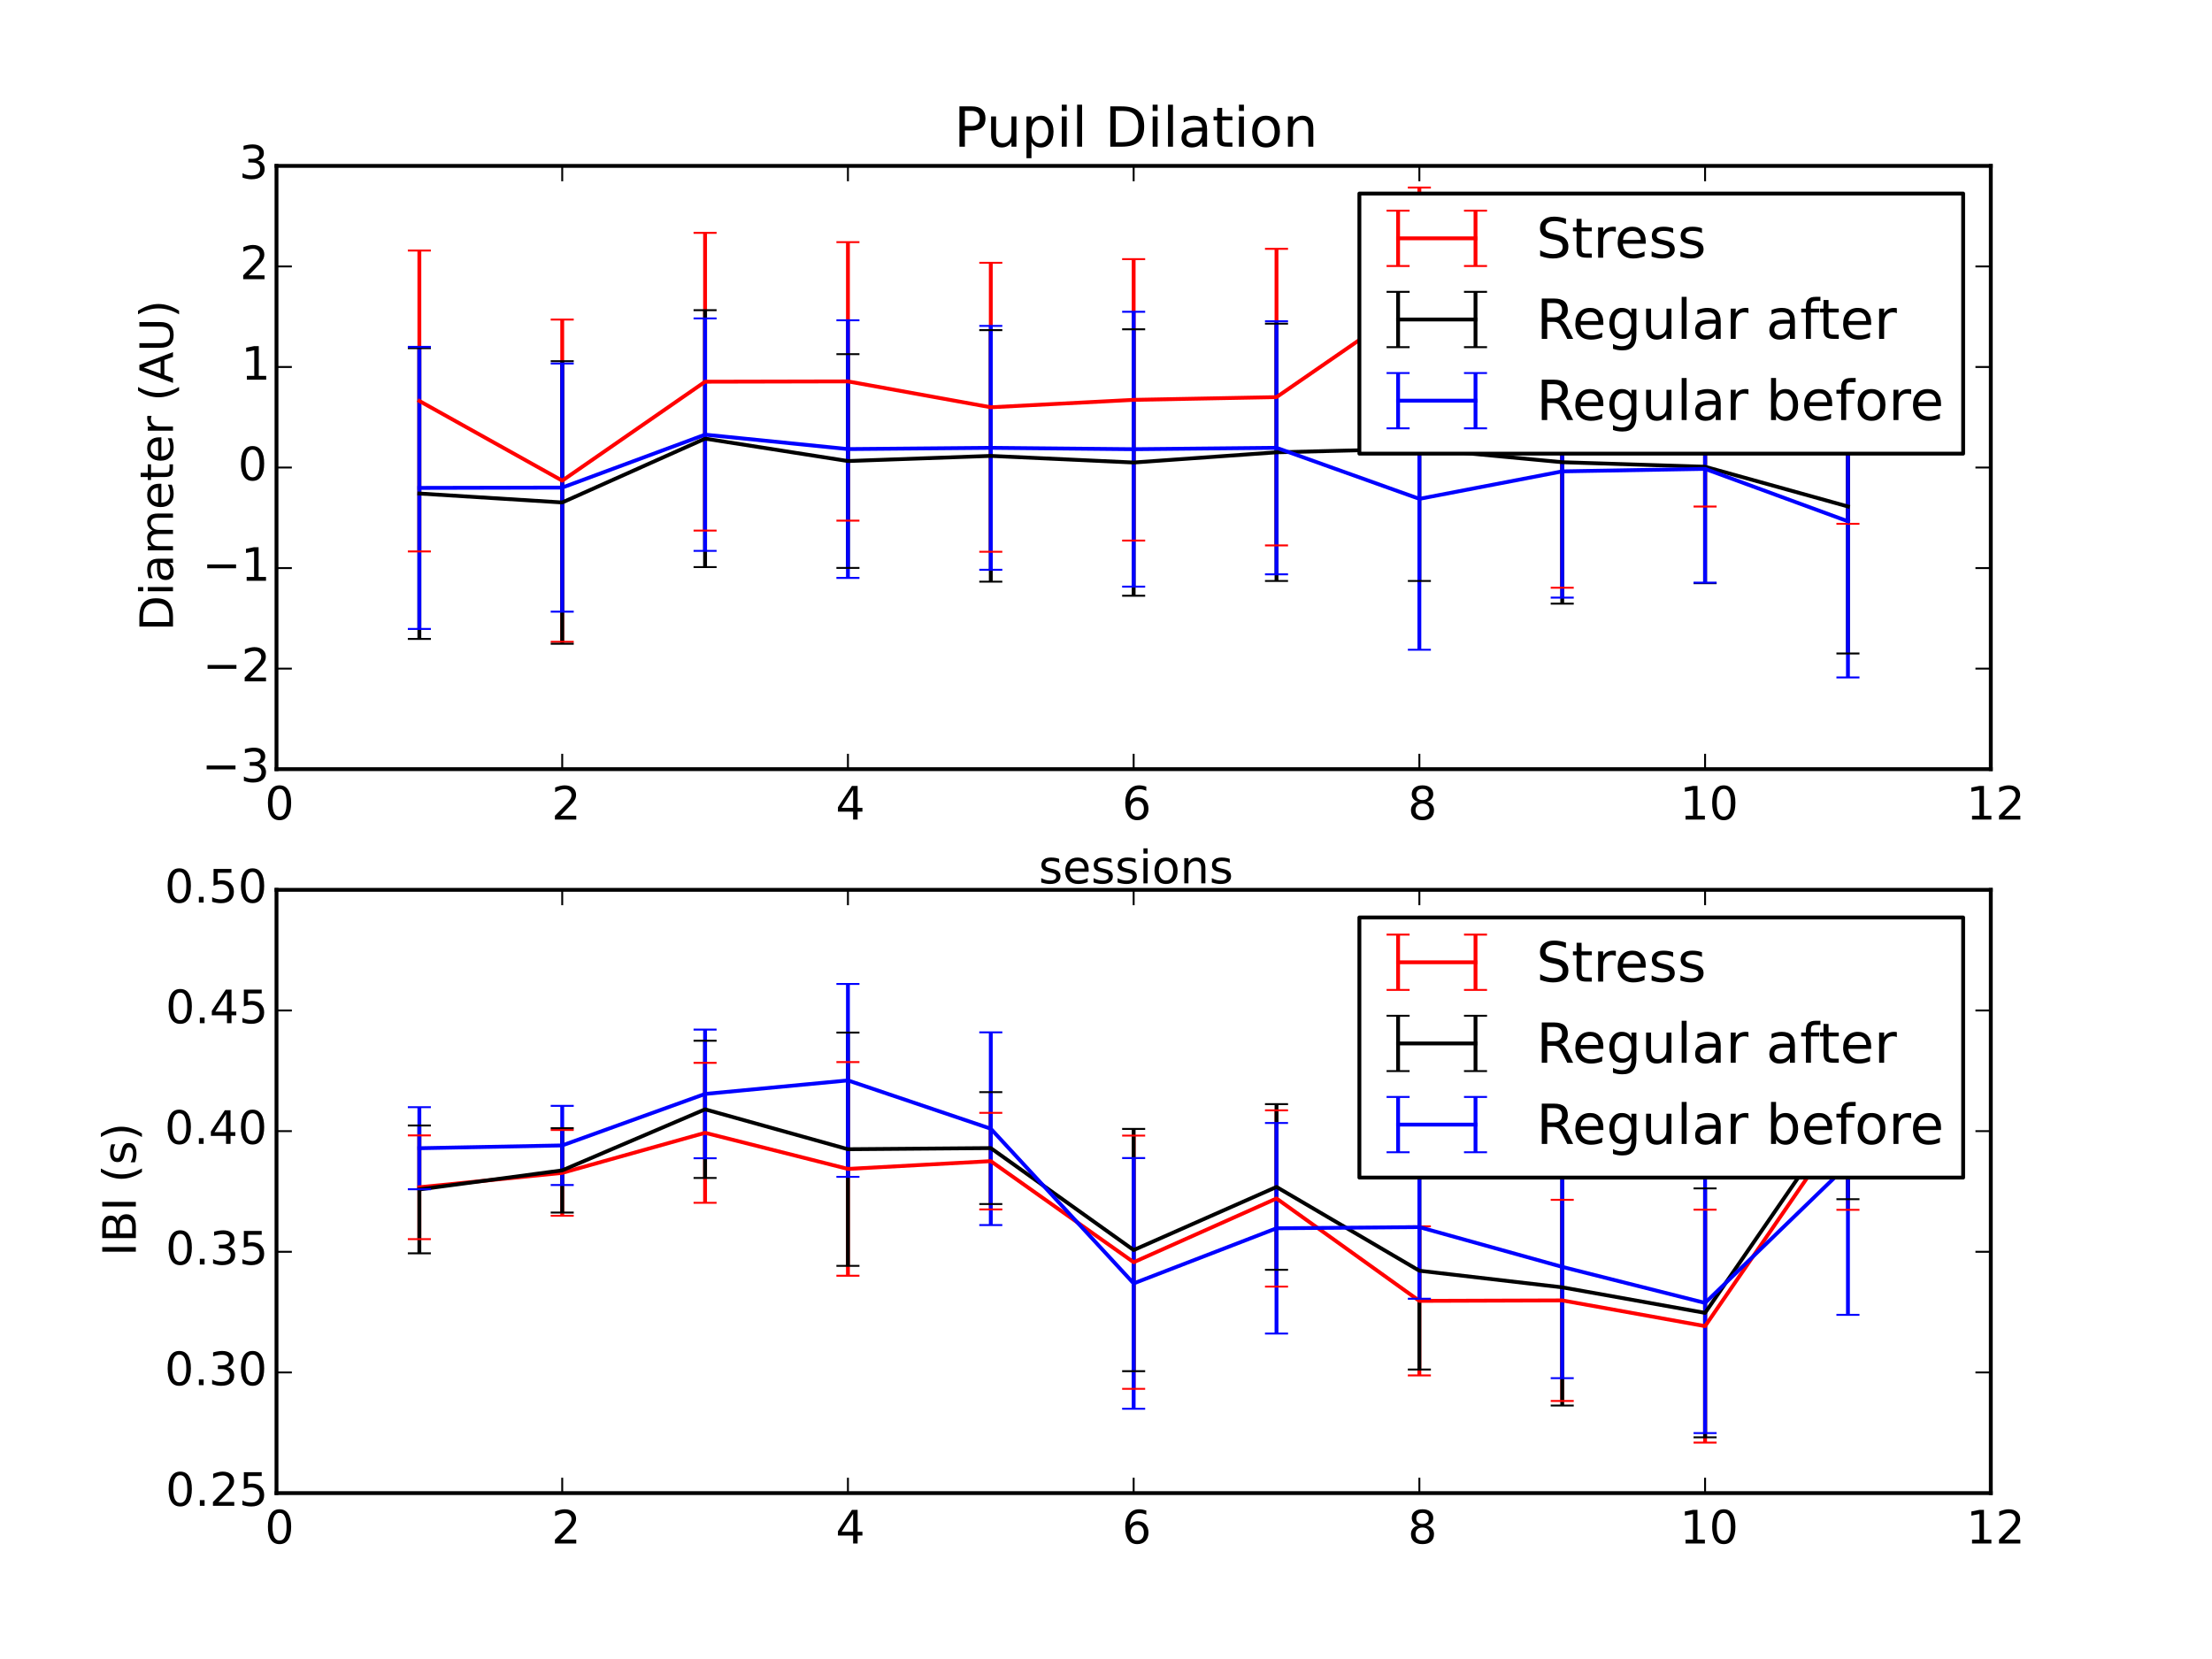 <?xml version="1.0" encoding="utf-8" standalone="no"?>
<!DOCTYPE svg PUBLIC "-//W3C//DTD SVG 1.1//EN"
  "http://www.w3.org/Graphics/SVG/1.1/DTD/svg11.dtd">
<!-- Created with matplotlib (http://matplotlib.org/) -->
<svg height="432pt" version="1.1" viewBox="0 0 576 432" width="576pt" xmlns="http://www.w3.org/2000/svg" xmlns:xlink="http://www.w3.org/1999/xlink">
 <defs>
  <style type="text/css">
*{stroke-linecap:butt;stroke-linejoin:round;}
  </style>
 </defs>
 <g id="figure_1">
  <g id="patch_1">
   <path d="
M0 432
L576 432
L576 0
L0 0
z
" style="fill:#ffffff;"/>
  </g>
  <g id="axes_1">
   <g id="patch_2">
    <path d="
M72 200.291
L518.4 200.291
L518.4 43.2
L72 43.2
z
" style="fill:#ffffff;"/>
   </g>
   <g id="LineCollection_1">
    <defs>
     <path d="
M109.2 -288.411
L109.2 -366.763" id="C0_0_237c239240"/>
     <path d="
M146.4 -264.88
L146.4 -348.791" id="C0_1_a5fb5caad2"/>
     <path d="
M183.6 -293.837
L183.6 -371.37" id="C0_2_e1b31ecea5"/>
     <path d="
M220.8 -296.422
L220.8 -368.949" id="C0_3_decfd38ea6"/>
     <path d="
M258 -288.321
L258 -363.573" id="C0_4_42df640af5"/>
     <path d="
M295.2 -291.239
L295.2 -364.519" id="C0_5_08bab5f6b6"/>
     <path d="
M332.4 -289.97
L332.4 -367.207" id="C0_6_cbdd31b976"/>
     <path d="
M369.6 -325.351
L369.6 -383.167" id="C0_7_43e93520a7"/>
     <path d="
M406.8 -278.956
L406.8 -363.639" id="C0_8_164f0a8c06"/>
     <path d="
M444 -300.097
L444 -355.274" id="C0_9_6b8181972e"/>
     <path d="
M481.2 -295.601
L481.2 -379.578" id="C0_a_c03808d189"/>
    </defs>
    <g clip-path="url(#p3af14643a6)">
     <use style="fill:none;stroke:#ff0000;" x="0.0" xlink:href="#C0_0_237c239240" y="432.0"/>
    </g>
    <g clip-path="url(#p3af14643a6)">
     <use style="fill:none;stroke:#ff0000;" x="0.0" xlink:href="#C0_1_a5fb5caad2" y="432.0"/>
    </g>
    <g clip-path="url(#p3af14643a6)">
     <use style="fill:none;stroke:#ff0000;" x="0.0" xlink:href="#C0_2_e1b31ecea5" y="432.0"/>
    </g>
    <g clip-path="url(#p3af14643a6)">
     <use style="fill:none;stroke:#ff0000;" x="0.0" xlink:href="#C0_3_decfd38ea6" y="432.0"/>
    </g>
    <g clip-path="url(#p3af14643a6)">
     <use style="fill:none;stroke:#ff0000;" x="0.0" xlink:href="#C0_4_42df640af5" y="432.0"/>
    </g>
    <g clip-path="url(#p3af14643a6)">
     <use style="fill:none;stroke:#ff0000;" x="0.0" xlink:href="#C0_5_08bab5f6b6" y="432.0"/>
    </g>
    <g clip-path="url(#p3af14643a6)">
     <use style="fill:none;stroke:#ff0000;" x="0.0" xlink:href="#C0_6_cbdd31b976" y="432.0"/>
    </g>
    <g clip-path="url(#p3af14643a6)">
     <use style="fill:none;stroke:#ff0000;" x="0.0" xlink:href="#C0_7_43e93520a7" y="432.0"/>
    </g>
    <g clip-path="url(#p3af14643a6)">
     <use style="fill:none;stroke:#ff0000;" x="0.0" xlink:href="#C0_8_164f0a8c06" y="432.0"/>
    </g>
    <g clip-path="url(#p3af14643a6)">
     <use style="fill:none;stroke:#ff0000;" x="0.0" xlink:href="#C0_9_6b8181972e" y="432.0"/>
    </g>
    <g clip-path="url(#p3af14643a6)">
     <use style="fill:none;stroke:#ff0000;" x="0.0" xlink:href="#C0_a_c03808d189" y="432.0"/>
    </g>
   </g>
   <g id="LineCollection_2">
    <defs>
     <path d="
M109.2 -265.632
L109.2 -341.338" id="C1_0_8e2ff4cef0"/>
     <path d="
M146.4 -264.372
L146.4 -337.95" id="C1_1_80a9761461"/>
     <path d="
M183.6 -284.326
L183.6 -351.233" id="C1_2_1b643f3094"/>
     <path d="
M220.8 -284.112
L220.8 -339.78" id="C1_3_61c4c415a6"/>
     <path d="
M258 -280.533
L258 -346.035" id="C1_4_2e56c1a7d3"/>
     <path d="
M295.2 -276.874
L295.2 -346.253" id="C1_5_64a7440a08"/>
     <path d="
M332.4 -280.718
L332.4 -347.722" id="C1_6_707f58ac9a"/>
     <path d="
M369.6 -280.716
L369.6 -349.573" id="C1_7_3276025cce"/>
     <path d="
M406.8 -274.817
L406.8 -348.467" id="C1_8_bb127d0e15"/>
     <path d="
M444 -280.135
L444 -340.784" id="C1_9_bad654ab65"/>
     <path d="
M481.2 -261.834
L481.2 -338.397" id="C1_a_4c0776b181"/>
    </defs>
    <g clip-path="url(#p3af14643a6)">
     <use style="fill:none;stroke:#000000;" x="0.0" xlink:href="#C1_0_8e2ff4cef0" y="432.0"/>
    </g>
    <g clip-path="url(#p3af14643a6)">
     <use style="fill:none;stroke:#000000;" x="0.0" xlink:href="#C1_1_80a9761461" y="432.0"/>
    </g>
    <g clip-path="url(#p3af14643a6)">
     <use style="fill:none;stroke:#000000;" x="0.0" xlink:href="#C1_2_1b643f3094" y="432.0"/>
    </g>
    <g clip-path="url(#p3af14643a6)">
     <use style="fill:none;stroke:#000000;" x="0.0" xlink:href="#C1_3_61c4c415a6" y="432.0"/>
    </g>
    <g clip-path="url(#p3af14643a6)">
     <use style="fill:none;stroke:#000000;" x="0.0" xlink:href="#C1_4_2e56c1a7d3" y="432.0"/>
    </g>
    <g clip-path="url(#p3af14643a6)">
     <use style="fill:none;stroke:#000000;" x="0.0" xlink:href="#C1_5_64a7440a08" y="432.0"/>
    </g>
    <g clip-path="url(#p3af14643a6)">
     <use style="fill:none;stroke:#000000;" x="0.0" xlink:href="#C1_6_707f58ac9a" y="432.0"/>
    </g>
    <g clip-path="url(#p3af14643a6)">
     <use style="fill:none;stroke:#000000;" x="0.0" xlink:href="#C1_7_3276025cce" y="432.0"/>
    </g>
    <g clip-path="url(#p3af14643a6)">
     <use style="fill:none;stroke:#000000;" x="0.0" xlink:href="#C1_8_bb127d0e15" y="432.0"/>
    </g>
    <g clip-path="url(#p3af14643a6)">
     <use style="fill:none;stroke:#000000;" x="0.0" xlink:href="#C1_9_bad654ab65" y="432.0"/>
    </g>
    <g clip-path="url(#p3af14643a6)">
     <use style="fill:none;stroke:#000000;" x="0.0" xlink:href="#C1_a_4c0776b181" y="432.0"/>
    </g>
   </g>
   <g id="LineCollection_3">
    <defs>
     <path d="
M109.2 -268.225
L109.2 -341.679" id="C2_0_eea363493b"/>
     <path d="
M146.4 -272.725
L146.4 -337.342" id="C2_1_1b9ecd7952"/>
     <path d="
M183.6 -288.551
L183.6 -349.084" id="C2_2_5b5385aa64"/>
     <path d="
M220.8 -281.515
L220.8 -348.605" id="C2_3_256d97bc96"/>
     <path d="
M258 -283.633
L258 -347.136" id="C2_4_8dc4a5d908"/>
     <path d="
M295.2 -279.235
L295.2 -350.817" id="C2_5_cdab2ced2e"/>
     <path d="
M332.4 -282.443
L332.4 -348.342" id="C2_6_5d1da6e621"/>
     <path d="
M369.6 -262.807
L369.6 -341.393" id="C2_7_49c48d2718"/>
     <path d="
M406.8 -276.385
L406.8 -342.126" id="C2_8_8af186ca73"/>
     <path d="
M444 -280.282
L444 -339.529" id="C2_9_402d1b8aca"/>
     <path d="
M481.2 -255.597
L481.2 -336.914" id="C2_a_b861f3f145"/>
    </defs>
    <g clip-path="url(#p3af14643a6)">
     <use style="fill:none;stroke:#0000ff;" x="0.0" xlink:href="#C2_0_eea363493b" y="432.0"/>
    </g>
    <g clip-path="url(#p3af14643a6)">
     <use style="fill:none;stroke:#0000ff;" x="0.0" xlink:href="#C2_1_1b9ecd7952" y="432.0"/>
    </g>
    <g clip-path="url(#p3af14643a6)">
     <use style="fill:none;stroke:#0000ff;" x="0.0" xlink:href="#C2_2_5b5385aa64" y="432.0"/>
    </g>
    <g clip-path="url(#p3af14643a6)">
     <use style="fill:none;stroke:#0000ff;" x="0.0" xlink:href="#C2_3_256d97bc96" y="432.0"/>
    </g>
    <g clip-path="url(#p3af14643a6)">
     <use style="fill:none;stroke:#0000ff;" x="0.0" xlink:href="#C2_4_8dc4a5d908" y="432.0"/>
    </g>
    <g clip-path="url(#p3af14643a6)">
     <use style="fill:none;stroke:#0000ff;" x="0.0" xlink:href="#C2_5_cdab2ced2e" y="432.0"/>
    </g>
    <g clip-path="url(#p3af14643a6)">
     <use style="fill:none;stroke:#0000ff;" x="0.0" xlink:href="#C2_6_5d1da6e621" y="432.0"/>
    </g>
    <g clip-path="url(#p3af14643a6)">
     <use style="fill:none;stroke:#0000ff;" x="0.0" xlink:href="#C2_7_49c48d2718" y="432.0"/>
    </g>
    <g clip-path="url(#p3af14643a6)">
     <use style="fill:none;stroke:#0000ff;" x="0.0" xlink:href="#C2_8_8af186ca73" y="432.0"/>
    </g>
    <g clip-path="url(#p3af14643a6)">
     <use style="fill:none;stroke:#0000ff;" x="0.0" xlink:href="#C2_9_402d1b8aca" y="432.0"/>
    </g>
    <g clip-path="url(#p3af14643a6)">
     <use style="fill:none;stroke:#0000ff;" x="0.0" xlink:href="#C2_a_b861f3f145" y="432.0"/>
    </g>
   </g>
   <g id="line2d_1">
    <defs>
     <path d="
M3 1.83697e-16
L-3 -1.83697e-16" id="m12d35e2592" style="stroke:#ff0000;stroke-width:0.5;"/>
    </defs>
    <g clip-path="url(#p3af14643a6)">
     <use style="fill:#ff0000;stroke:#ff0000;stroke-width:0.5;" x="109.2" xlink:href="#m12d35e2592" y="143.589"/>
     <use style="fill:#ff0000;stroke:#ff0000;stroke-width:0.5;" x="146.4" xlink:href="#m12d35e2592" y="167.12"/>
     <use style="fill:#ff0000;stroke:#ff0000;stroke-width:0.5;" x="183.6" xlink:href="#m12d35e2592" y="138.163"/>
     <use style="fill:#ff0000;stroke:#ff0000;stroke-width:0.5;" x="220.8" xlink:href="#m12d35e2592" y="135.578"/>
     <use style="fill:#ff0000;stroke:#ff0000;stroke-width:0.5;" x="258.0" xlink:href="#m12d35e2592" y="143.679"/>
     <use style="fill:#ff0000;stroke:#ff0000;stroke-width:0.5;" x="295.2" xlink:href="#m12d35e2592" y="140.761"/>
     <use style="fill:#ff0000;stroke:#ff0000;stroke-width:0.5;" x="332.4" xlink:href="#m12d35e2592" y="142.03"/>
     <use style="fill:#ff0000;stroke:#ff0000;stroke-width:0.5;" x="369.6" xlink:href="#m12d35e2592" y="106.649"/>
     <use style="fill:#ff0000;stroke:#ff0000;stroke-width:0.5;" x="406.8" xlink:href="#m12d35e2592" y="153.044"/>
     <use style="fill:#ff0000;stroke:#ff0000;stroke-width:0.5;" x="444.0" xlink:href="#m12d35e2592" y="131.903"/>
     <use style="fill:#ff0000;stroke:#ff0000;stroke-width:0.5;" x="481.2" xlink:href="#m12d35e2592" y="136.399"/>
    </g>
   </g>
   <g id="line2d_2">
    <g clip-path="url(#p3af14643a6)">
     <use style="fill:#ff0000;stroke:#ff0000;stroke-width:0.5;" x="109.2" xlink:href="#m12d35e2592" y="65.237"/>
     <use style="fill:#ff0000;stroke:#ff0000;stroke-width:0.5;" x="146.4" xlink:href="#m12d35e2592" y="83.209"/>
     <use style="fill:#ff0000;stroke:#ff0000;stroke-width:0.5;" x="183.6" xlink:href="#m12d35e2592" y="60.63"/>
     <use style="fill:#ff0000;stroke:#ff0000;stroke-width:0.5;" x="220.8" xlink:href="#m12d35e2592" y="63.051"/>
     <use style="fill:#ff0000;stroke:#ff0000;stroke-width:0.5;" x="258.0" xlink:href="#m12d35e2592" y="68.427"/>
     <use style="fill:#ff0000;stroke:#ff0000;stroke-width:0.5;" x="295.2" xlink:href="#m12d35e2592" y="67.481"/>
     <use style="fill:#ff0000;stroke:#ff0000;stroke-width:0.5;" x="332.4" xlink:href="#m12d35e2592" y="64.793"/>
     <use style="fill:#ff0000;stroke:#ff0000;stroke-width:0.5;" x="369.6" xlink:href="#m12d35e2592" y="48.833"/>
     <use style="fill:#ff0000;stroke:#ff0000;stroke-width:0.5;" x="406.8" xlink:href="#m12d35e2592" y="68.361"/>
     <use style="fill:#ff0000;stroke:#ff0000;stroke-width:0.5;" x="444.0" xlink:href="#m12d35e2592" y="76.726"/>
     <use style="fill:#ff0000;stroke:#ff0000;stroke-width:0.5;" x="481.2" xlink:href="#m12d35e2592" y="52.422"/>
    </g>
   </g>
   <g id="line2d_3">
    <path clip-path="url(#p3af14643a6)" d="
M109.2 104.413
L146.4 125.165
L183.6 99.397
L220.8 99.315
L258 106.053
L295.2 104.121
L332.4 103.411
L369.6 77.741
L406.8 110.703
L444 104.315
L481.2 94.41" style="fill:none;stroke:#ff0000;stroke-linecap:square;"/>
   </g>
   <g id="line2d_4">
    <defs>
     <path d="
M3 1.83697e-16
L-3 -1.83697e-16" id="m81edfc9aba" style="stroke:#000000;stroke-width:0.5;"/>
    </defs>
    <g clip-path="url(#p3af14643a6)">
     <use style="stroke:#000000;stroke-width:0.5;" x="109.2" xlink:href="#m81edfc9aba" y="166.368"/>
     <use style="stroke:#000000;stroke-width:0.5;" x="146.4" xlink:href="#m81edfc9aba" y="167.628"/>
     <use style="stroke:#000000;stroke-width:0.5;" x="183.6" xlink:href="#m81edfc9aba" y="147.674"/>
     <use style="stroke:#000000;stroke-width:0.5;" x="220.8" xlink:href="#m81edfc9aba" y="147.888"/>
     <use style="stroke:#000000;stroke-width:0.5;" x="258.0" xlink:href="#m81edfc9aba" y="151.467"/>
     <use style="stroke:#000000;stroke-width:0.5;" x="295.2" xlink:href="#m81edfc9aba" y="155.126"/>
     <use style="stroke:#000000;stroke-width:0.5;" x="332.4" xlink:href="#m81edfc9aba" y="151.282"/>
     <use style="stroke:#000000;stroke-width:0.5;" x="369.6" xlink:href="#m81edfc9aba" y="151.284"/>
     <use style="stroke:#000000;stroke-width:0.5;" x="406.8" xlink:href="#m81edfc9aba" y="157.183"/>
     <use style="stroke:#000000;stroke-width:0.5;" x="444.0" xlink:href="#m81edfc9aba" y="151.865"/>
     <use style="stroke:#000000;stroke-width:0.5;" x="481.2" xlink:href="#m81edfc9aba" y="170.166"/>
    </g>
   </g>
   <g id="line2d_5">
    <g clip-path="url(#p3af14643a6)">
     <use style="stroke:#000000;stroke-width:0.5;" x="109.2" xlink:href="#m81edfc9aba" y="90.662"/>
     <use style="stroke:#000000;stroke-width:0.5;" x="146.4" xlink:href="#m81edfc9aba" y="94.05"/>
     <use style="stroke:#000000;stroke-width:0.5;" x="183.6" xlink:href="#m81edfc9aba" y="80.767"/>
     <use style="stroke:#000000;stroke-width:0.5;" x="220.8" xlink:href="#m81edfc9aba" y="92.22"/>
     <use style="stroke:#000000;stroke-width:0.5;" x="258.0" xlink:href="#m81edfc9aba" y="85.965"/>
     <use style="stroke:#000000;stroke-width:0.5;" x="295.2" xlink:href="#m81edfc9aba" y="85.747"/>
     <use style="stroke:#000000;stroke-width:0.5;" x="332.4" xlink:href="#m81edfc9aba" y="84.278"/>
     <use style="stroke:#000000;stroke-width:0.5;" x="369.6" xlink:href="#m81edfc9aba" y="82.427"/>
     <use style="stroke:#000000;stroke-width:0.5;" x="406.8" xlink:href="#m81edfc9aba" y="83.533"/>
     <use style="stroke:#000000;stroke-width:0.5;" x="444.0" xlink:href="#m81edfc9aba" y="91.216"/>
     <use style="stroke:#000000;stroke-width:0.5;" x="481.2" xlink:href="#m81edfc9aba" y="93.603"/>
    </g>
   </g>
   <g id="line2d_6">
    <path clip-path="url(#p3af14643a6)" d="
M109.2 128.515
L146.4 130.839
L183.6 114.22
L220.8 120.054
L258 118.716
L295.2 120.437
L332.4 117.78
L369.6 116.856
L406.8 120.358
L444 121.541
L481.2 131.885" style="fill:none;stroke:#000000;stroke-linecap:square;"/>
   </g>
   <g id="line2d_7">
    <defs>
     <path d="
M3 1.83697e-16
L-3 -1.83697e-16" id="mdde457ef1d" style="stroke:#0000ff;stroke-width:0.5;"/>
    </defs>
    <g clip-path="url(#p3af14643a6)">
     <use style="fill:#0000ff;stroke:#0000ff;stroke-width:0.5;" x="109.2" xlink:href="#mdde457ef1d" y="163.775"/>
     <use style="fill:#0000ff;stroke:#0000ff;stroke-width:0.5;" x="146.4" xlink:href="#mdde457ef1d" y="159.275"/>
     <use style="fill:#0000ff;stroke:#0000ff;stroke-width:0.5;" x="183.6" xlink:href="#mdde457ef1d" y="143.449"/>
     <use style="fill:#0000ff;stroke:#0000ff;stroke-width:0.5;" x="220.8" xlink:href="#mdde457ef1d" y="150.485"/>
     <use style="fill:#0000ff;stroke:#0000ff;stroke-width:0.5;" x="258.0" xlink:href="#mdde457ef1d" y="148.367"/>
     <use style="fill:#0000ff;stroke:#0000ff;stroke-width:0.5;" x="295.2" xlink:href="#mdde457ef1d" y="152.765"/>
     <use style="fill:#0000ff;stroke:#0000ff;stroke-width:0.5;" x="332.4" xlink:href="#mdde457ef1d" y="149.557"/>
     <use style="fill:#0000ff;stroke:#0000ff;stroke-width:0.5;" x="369.6" xlink:href="#mdde457ef1d" y="169.193"/>
     <use style="fill:#0000ff;stroke:#0000ff;stroke-width:0.5;" x="406.8" xlink:href="#mdde457ef1d" y="155.615"/>
     <use style="fill:#0000ff;stroke:#0000ff;stroke-width:0.5;" x="444.0" xlink:href="#mdde457ef1d" y="151.718"/>
     <use style="fill:#0000ff;stroke:#0000ff;stroke-width:0.5;" x="481.2" xlink:href="#mdde457ef1d" y="176.403"/>
    </g>
   </g>
   <g id="line2d_8">
    <g clip-path="url(#p3af14643a6)">
     <use style="fill:#0000ff;stroke:#0000ff;stroke-width:0.5;" x="109.2" xlink:href="#mdde457ef1d" y="90.321"/>
     <use style="fill:#0000ff;stroke:#0000ff;stroke-width:0.5;" x="146.4" xlink:href="#mdde457ef1d" y="94.658"/>
     <use style="fill:#0000ff;stroke:#0000ff;stroke-width:0.5;" x="183.6" xlink:href="#mdde457ef1d" y="82.916"/>
     <use style="fill:#0000ff;stroke:#0000ff;stroke-width:0.5;" x="220.8" xlink:href="#mdde457ef1d" y="83.395"/>
     <use style="fill:#0000ff;stroke:#0000ff;stroke-width:0.5;" x="258.0" xlink:href="#mdde457ef1d" y="84.864"/>
     <use style="fill:#0000ff;stroke:#0000ff;stroke-width:0.5;" x="295.2" xlink:href="#mdde457ef1d" y="81.183"/>
     <use style="fill:#0000ff;stroke:#0000ff;stroke-width:0.5;" x="332.4" xlink:href="#mdde457ef1d" y="83.658"/>
     <use style="fill:#0000ff;stroke:#0000ff;stroke-width:0.5;" x="369.6" xlink:href="#mdde457ef1d" y="90.607"/>
     <use style="fill:#0000ff;stroke:#0000ff;stroke-width:0.5;" x="406.8" xlink:href="#mdde457ef1d" y="89.874"/>
     <use style="fill:#0000ff;stroke:#0000ff;stroke-width:0.5;" x="444.0" xlink:href="#mdde457ef1d" y="92.471"/>
     <use style="fill:#0000ff;stroke:#0000ff;stroke-width:0.5;" x="481.2" xlink:href="#mdde457ef1d" y="95.086"/>
    </g>
   </g>
   <g id="line2d_9">
    <path clip-path="url(#p3af14643a6)" d="
M109.2 127.048
L146.4 126.966
L183.6 113.183
L220.8 116.94
L258 116.616
L295.2 116.974
L332.4 116.607
L369.6 129.9
L406.8 122.745
L444 122.095
L481.2 135.744" style="fill:none;stroke:#0000ff;stroke-linecap:square;"/>
   </g>
   <g id="patch_3">
    <path d="
M72 43.2
L518.4 43.2" style="fill:none;stroke:#000000;stroke-linecap:square;stroke-linejoin:miter;"/>
   </g>
   <g id="patch_4">
    <path d="
M518.4 200.291
L518.4 43.2" style="fill:none;stroke:#000000;stroke-linecap:square;stroke-linejoin:miter;"/>
   </g>
   <g id="patch_5">
    <path d="
M72 200.291
L518.4 200.291" style="fill:none;stroke:#000000;stroke-linecap:square;stroke-linejoin:miter;"/>
   </g>
   <g id="patch_6">
    <path d="
M72 200.291
L72 43.2" style="fill:none;stroke:#000000;stroke-linecap:square;stroke-linejoin:miter;"/>
   </g>
   <g id="matplotlib.axis_1">
    <g id="xtick_1">
     <g id="line2d_10">
      <defs>
       <path d="
M0 0
L0 -4" id="m93b0483c22" style="stroke:#000000;stroke-width:0.5;"/>
      </defs>
      <g>
       <use style="stroke:#000000;stroke-width:0.5;" x="72.0" xlink:href="#m93b0483c22" y="200.291"/>
      </g>
     </g>
     <g id="line2d_11">
      <defs>
       <path d="
M0 0
L0 4" id="m741efc42ff" style="stroke:#000000;stroke-width:0.5;"/>
      </defs>
      <g>
       <use style="stroke:#000000;stroke-width:0.5;" x="72.0" xlink:href="#m741efc42ff" y="43.2"/>
      </g>
     </g>
     <g id="text_1">
      <!-- 0 -->
      <defs>
       <path d="
M31.781 66.406
Q24.172 66.406 20.328 58.906
Q16.5 51.422 16.5 36.375
Q16.5 21.391 20.328 13.891
Q24.172 6.391 31.781 6.391
Q39.453 6.391 43.281 13.891
Q47.125 21.391 47.125 36.375
Q47.125 51.422 43.281 58.906
Q39.453 66.406 31.781 66.406
M31.781 74.219
Q44.047 74.219 50.516 64.516
Q56.984 54.828 56.984 36.375
Q56.984 17.969 50.516 8.266
Q44.047 -1.422 31.781 -1.422
Q19.531 -1.422 13.062 8.266
Q6.594 17.969 6.594 36.375
Q6.594 54.828 13.062 64.516
Q19.531 74.219 31.781 74.219" id="BitstreamVeraSans-Roman-30"/>
      </defs>
      <g transform="translate(68.977 213.409)scale(0.12 -0.12)">
       <use xlink:href="#BitstreamVeraSans-Roman-30"/>
      </g>
     </g>
    </g>
    <g id="xtick_2">
     <g id="line2d_12">
      <g>
       <use style="stroke:#000000;stroke-width:0.5;" x="146.4" xlink:href="#m93b0483c22" y="200.291"/>
      </g>
     </g>
     <g id="line2d_13">
      <g>
       <use style="stroke:#000000;stroke-width:0.5;" x="146.4" xlink:href="#m741efc42ff" y="43.2"/>
      </g>
     </g>
     <g id="text_2">
      <!-- 2 -->
      <defs>
       <path d="
M19.188 8.297
L53.609 8.297
L53.609 0
L7.328 0
L7.328 8.297
Q12.938 14.109 22.625 23.891
Q32.328 33.688 34.812 36.531
Q39.547 41.844 41.422 45.531
Q43.312 49.219 43.312 52.781
Q43.312 58.594 39.234 62.25
Q35.156 65.922 28.609 65.922
Q23.969 65.922 18.812 64.312
Q13.672 62.703 7.812 59.422
L7.812 69.391
Q13.766 71.781 18.938 73
Q24.125 74.219 28.422 74.219
Q39.75 74.219 46.484 68.547
Q53.219 62.891 53.219 53.422
Q53.219 48.922 51.531 44.891
Q49.859 40.875 45.406 35.406
Q44.188 33.984 37.641 27.219
Q31.109 20.453 19.188 8.297" id="BitstreamVeraSans-Roman-32"/>
      </defs>
      <g transform="translate(143.623 213.409)scale(0.12 -0.12)">
       <use xlink:href="#BitstreamVeraSans-Roman-32"/>
      </g>
     </g>
    </g>
    <g id="xtick_3">
     <g id="line2d_14">
      <g>
       <use style="stroke:#000000;stroke-width:0.5;" x="220.8" xlink:href="#m93b0483c22" y="200.291"/>
      </g>
     </g>
     <g id="line2d_15">
      <g>
       <use style="stroke:#000000;stroke-width:0.5;" x="220.8" xlink:href="#m741efc42ff" y="43.2"/>
      </g>
     </g>
     <g id="text_3">
      <!-- 4 -->
      <defs>
       <path d="
M37.797 64.312
L12.891 25.391
L37.797 25.391
z

M35.203 72.906
L47.609 72.906
L47.609 25.391
L58.016 25.391
L58.016 17.188
L47.609 17.188
L47.609 0
L37.797 0
L37.797 17.188
L4.891 17.188
L4.891 26.703
z
" id="BitstreamVeraSans-Roman-34"/>
      </defs>
      <g transform="translate(217.613 213.409)scale(0.12 -0.12)">
       <use xlink:href="#BitstreamVeraSans-Roman-34"/>
      </g>
     </g>
    </g>
    <g id="xtick_4">
     <g id="line2d_16">
      <g>
       <use style="stroke:#000000;stroke-width:0.5;" x="295.2" xlink:href="#m93b0483c22" y="200.291"/>
      </g>
     </g>
     <g id="line2d_17">
      <g>
       <use style="stroke:#000000;stroke-width:0.5;" x="295.2" xlink:href="#m741efc42ff" y="43.2"/>
      </g>
     </g>
     <g id="text_4">
      <!-- 6 -->
      <defs>
       <path d="
M33.016 40.375
Q26.375 40.375 22.484 35.828
Q18.609 31.297 18.609 23.391
Q18.609 15.531 22.484 10.953
Q26.375 6.391 33.016 6.391
Q39.656 6.391 43.531 10.953
Q47.406 15.531 47.406 23.391
Q47.406 31.297 43.531 35.828
Q39.656 40.375 33.016 40.375
M52.594 71.297
L52.594 62.312
Q48.875 64.062 45.094 64.984
Q41.312 65.922 37.594 65.922
Q27.828 65.922 22.672 59.328
Q17.531 52.734 16.797 39.406
Q19.672 43.656 24.016 45.922
Q28.375 48.188 33.594 48.188
Q44.578 48.188 50.953 41.516
Q57.328 34.859 57.328 23.391
Q57.328 12.156 50.688 5.359
Q44.047 -1.422 33.016 -1.422
Q20.359 -1.422 13.672 8.266
Q6.984 17.969 6.984 36.375
Q6.984 53.656 15.188 63.938
Q23.391 74.219 37.203 74.219
Q40.922 74.219 44.703 73.484
Q48.484 72.75 52.594 71.297" id="BitstreamVeraSans-Roman-36"/>
      </defs>
      <g transform="translate(292.179 213.409)scale(0.12 -0.12)">
       <use xlink:href="#BitstreamVeraSans-Roman-36"/>
      </g>
     </g>
    </g>
    <g id="xtick_5">
     <g id="line2d_18">
      <g>
       <use style="stroke:#000000;stroke-width:0.5;" x="369.6" xlink:href="#m93b0483c22" y="200.291"/>
      </g>
     </g>
     <g id="line2d_19">
      <g>
       <use style="stroke:#000000;stroke-width:0.5;" x="369.6" xlink:href="#m741efc42ff" y="43.2"/>
      </g>
     </g>
     <g id="text_5">
      <!-- 8 -->
      <defs>
       <path d="
M31.781 34.625
Q24.75 34.625 20.719 30.859
Q16.703 27.094 16.703 20.516
Q16.703 13.922 20.719 10.156
Q24.75 6.391 31.781 6.391
Q38.812 6.391 42.859 10.172
Q46.922 13.969 46.922 20.516
Q46.922 27.094 42.891 30.859
Q38.875 34.625 31.781 34.625
M21.922 38.812
Q15.578 40.375 12.031 44.719
Q8.5 49.078 8.5 55.328
Q8.5 64.062 14.719 69.141
Q20.953 74.219 31.781 74.219
Q42.672 74.219 48.875 69.141
Q55.078 64.062 55.078 55.328
Q55.078 49.078 51.531 44.719
Q48 40.375 41.703 38.812
Q48.828 37.156 52.797 32.312
Q56.781 27.484 56.781 20.516
Q56.781 9.906 50.312 4.234
Q43.844 -1.422 31.781 -1.422
Q19.734 -1.422 13.25 4.234
Q6.781 9.906 6.781 20.516
Q6.781 27.484 10.781 32.312
Q14.797 37.156 21.922 38.812
M18.312 54.391
Q18.312 48.734 21.844 45.562
Q25.391 42.391 31.781 42.391
Q38.141 42.391 41.719 45.562
Q45.312 48.734 45.312 54.391
Q45.312 60.062 41.719 63.234
Q38.141 66.406 31.781 66.406
Q25.391 66.406 21.844 63.234
Q18.312 60.062 18.312 54.391" id="BitstreamVeraSans-Roman-38"/>
      </defs>
      <g transform="translate(366.6 213.409)scale(0.12 -0.12)">
       <use xlink:href="#BitstreamVeraSans-Roman-38"/>
      </g>
     </g>
    </g>
    <g id="xtick_6">
     <g id="line2d_20">
      <g>
       <use style="stroke:#000000;stroke-width:0.5;" x="444.0" xlink:href="#m93b0483c22" y="200.291"/>
      </g>
     </g>
     <g id="line2d_21">
      <g>
       <use style="stroke:#000000;stroke-width:0.5;" x="444.0" xlink:href="#m741efc42ff" y="43.2"/>
      </g>
     </g>
     <g id="text_6">
      <!-- 10 -->
      <defs>
       <path d="
M12.406 8.297
L28.516 8.297
L28.516 63.922
L10.984 60.406
L10.984 69.391
L28.422 72.906
L38.281 72.906
L38.281 8.297
L54.391 8.297
L54.391 0
L12.406 0
z
" id="BitstreamVeraSans-Roman-31"/>
      </defs>
      <g transform="translate(437.423 213.409)scale(0.12 -0.12)">
       <use xlink:href="#BitstreamVeraSans-Roman-31"/>
       <use x="63.623" xlink:href="#BitstreamVeraSans-Roman-30"/>
      </g>
     </g>
    </g>
    <g id="xtick_7">
     <g id="line2d_22">
      <g>
       <use style="stroke:#000000;stroke-width:0.5;" x="518.4" xlink:href="#m93b0483c22" y="200.291"/>
      </g>
     </g>
     <g id="line2d_23">
      <g>
       <use style="stroke:#000000;stroke-width:0.5;" x="518.4" xlink:href="#m741efc42ff" y="43.2"/>
      </g>
     </g>
     <g id="text_7">
      <!-- 12 -->
      <g transform="translate(512.025 213.409)scale(0.12 -0.12)">
       <use xlink:href="#BitstreamVeraSans-Roman-31"/>
       <use x="63.623" xlink:href="#BitstreamVeraSans-Roman-32"/>
      </g>
     </g>
    </g>
    <g id="text_8">
     <!-- sessions -->
     <defs>
      <path d="
M56.203 29.594
L56.203 25.203
L14.891 25.203
Q15.484 15.922 20.484 11.062
Q25.484 6.203 34.422 6.203
Q39.594 6.203 44.453 7.469
Q49.312 8.734 54.109 11.281
L54.109 2.781
Q49.266 0.734 44.188 -0.344
Q39.109 -1.422 33.891 -1.422
Q20.797 -1.422 13.156 6.188
Q5.516 13.812 5.516 26.812
Q5.516 40.234 12.766 48.109
Q20.016 56 32.328 56
Q43.359 56 49.781 48.891
Q56.203 41.797 56.203 29.594
M47.219 32.234
Q47.125 39.594 43.094 43.984
Q39.062 48.391 32.422 48.391
Q24.906 48.391 20.391 44.141
Q15.875 39.891 15.188 32.172
z
" id="BitstreamVeraSans-Roman-65"/>
      <path d="
M54.891 33.016
L54.891 0
L45.906 0
L45.906 32.719
Q45.906 40.484 42.875 44.328
Q39.844 48.188 33.797 48.188
Q26.516 48.188 22.312 43.547
Q18.109 38.922 18.109 30.906
L18.109 0
L9.078 0
L9.078 54.688
L18.109 54.688
L18.109 46.188
Q21.344 51.125 25.703 53.562
Q30.078 56 35.797 56
Q45.219 56 50.047 50.172
Q54.891 44.344 54.891 33.016" id="BitstreamVeraSans-Roman-6e"/>
      <path d="
M30.609 48.391
Q23.391 48.391 19.188 42.75
Q14.984 37.109 14.984 27.297
Q14.984 17.484 19.156 11.844
Q23.344 6.203 30.609 6.203
Q37.797 6.203 41.984 11.859
Q46.188 17.531 46.188 27.297
Q46.188 37.016 41.984 42.703
Q37.797 48.391 30.609 48.391
M30.609 56
Q42.328 56 49.016 48.375
Q55.719 40.766 55.719 27.297
Q55.719 13.875 49.016 6.219
Q42.328 -1.422 30.609 -1.422
Q18.844 -1.422 12.172 6.219
Q5.516 13.875 5.516 27.297
Q5.516 40.766 12.172 48.375
Q18.844 56 30.609 56" id="BitstreamVeraSans-Roman-6f"/>
      <path d="
M9.422 54.688
L18.406 54.688
L18.406 0
L9.422 0
z

M9.422 75.984
L18.406 75.984
L18.406 64.594
L9.422 64.594
z
" id="BitstreamVeraSans-Roman-69"/>
      <path d="
M44.281 53.078
L44.281 44.578
Q40.484 46.531 36.375 47.5
Q32.281 48.484 27.875 48.484
Q21.188 48.484 17.844 46.438
Q14.5 44.391 14.5 40.281
Q14.5 37.156 16.891 35.375
Q19.281 33.594 26.516 31.984
L29.594 31.297
Q39.156 29.25 43.188 25.516
Q47.219 21.781 47.219 15.094
Q47.219 7.469 41.188 3.016
Q35.156 -1.422 24.609 -1.422
Q20.219 -1.422 15.453 -0.562
Q10.688 0.297 5.422 2
L5.422 11.281
Q10.406 8.688 15.234 7.391
Q20.062 6.109 24.812 6.109
Q31.156 6.109 34.562 8.281
Q37.984 10.453 37.984 14.406
Q37.984 18.062 35.516 20.016
Q33.062 21.969 24.703 23.781
L21.578 24.516
Q13.234 26.266 9.516 29.906
Q5.812 33.547 5.812 39.891
Q5.812 47.609 11.281 51.797
Q16.75 56 26.812 56
Q31.781 56 36.172 55.266
Q40.578 54.547 44.281 53.078" id="BitstreamVeraSans-Roman-73"/>
     </defs>
     <g transform="translate(270.483 230.023)scale(0.12 -0.12)">
      <use xlink:href="#BitstreamVeraSans-Roman-73"/>
      <use x="52.1" xlink:href="#BitstreamVeraSans-Roman-65"/>
      <use x="113.623" xlink:href="#BitstreamVeraSans-Roman-73"/>
      <use x="165.723" xlink:href="#BitstreamVeraSans-Roman-73"/>
      <use x="217.822" xlink:href="#BitstreamVeraSans-Roman-69"/>
      <use x="245.605" xlink:href="#BitstreamVeraSans-Roman-6f"/>
      <use x="306.787" xlink:href="#BitstreamVeraSans-Roman-6e"/>
      <use x="370.166" xlink:href="#BitstreamVeraSans-Roman-73"/>
     </g>
    </g>
   </g>
   <g id="matplotlib.axis_2">
    <g id="ytick_1">
     <g id="line2d_24">
      <defs>
       <path d="
M0 0
L4 0" id="m728421d6d4" style="stroke:#000000;stroke-width:0.5;"/>
      </defs>
      <g>
       <use style="stroke:#000000;stroke-width:0.5;" x="72.0" xlink:href="#m728421d6d4" y="200.291"/>
      </g>
     </g>
     <g id="line2d_25">
      <defs>
       <path d="
M0 0
L-4 0" id="mcb0005524f" style="stroke:#000000;stroke-width:0.5;"/>
      </defs>
      <g>
       <use style="stroke:#000000;stroke-width:0.5;" x="518.4" xlink:href="#mcb0005524f" y="200.291"/>
      </g>
     </g>
     <g id="text_9">
      <!-- −3 -->
      <defs>
       <path d="
M10.594 35.5
L73.188 35.5
L73.188 27.203
L10.594 27.203
z
" id="BitstreamVeraSans-Roman-2212"/>
       <path d="
M40.578 39.312
Q47.656 37.797 51.625 33
Q55.609 28.219 55.609 21.188
Q55.609 10.406 48.188 4.484
Q40.766 -1.422 27.094 -1.422
Q22.516 -1.422 17.656 -0.516
Q12.797 0.391 7.625 2.203
L7.625 11.719
Q11.719 9.328 16.594 8.109
Q21.484 6.891 26.812 6.891
Q36.078 6.891 40.938 10.547
Q45.797 14.203 45.797 21.188
Q45.797 27.641 41.281 31.266
Q36.766 34.906 28.719 34.906
L20.219 34.906
L20.219 43.016
L29.109 43.016
Q36.375 43.016 40.234 45.922
Q44.094 48.828 44.094 54.297
Q44.094 59.906 40.109 62.906
Q36.141 65.922 28.719 65.922
Q24.656 65.922 20.016 65.031
Q15.375 64.156 9.812 62.312
L9.812 71.094
Q15.438 72.656 20.344 73.438
Q25.25 74.219 29.594 74.219
Q40.828 74.219 47.359 69.109
Q53.906 64.016 53.906 55.328
Q53.906 49.266 50.438 45.094
Q46.969 40.922 40.578 39.312" id="BitstreamVeraSans-Roman-33"/>
      </defs>
      <g transform="translate(52.542 203.602)scale(0.12 -0.12)">
       <use xlink:href="#BitstreamVeraSans-Roman-2212"/>
       <use x="83.789" xlink:href="#BitstreamVeraSans-Roman-33"/>
      </g>
     </g>
    </g>
    <g id="ytick_2">
     <g id="line2d_26">
      <g>
       <use style="stroke:#000000;stroke-width:0.5;" x="72.0" xlink:href="#m728421d6d4" y="174.109"/>
      </g>
     </g>
     <g id="line2d_27">
      <g>
       <use style="stroke:#000000;stroke-width:0.5;" x="518.4" xlink:href="#mcb0005524f" y="174.109"/>
      </g>
     </g>
     <g id="text_10">
      <!-- −2 -->
      <g transform="translate(52.782 177.42)scale(0.12 -0.12)">
       <use xlink:href="#BitstreamVeraSans-Roman-2212"/>
       <use x="83.789" xlink:href="#BitstreamVeraSans-Roman-32"/>
      </g>
     </g>
    </g>
    <g id="ytick_3">
     <g id="line2d_28">
      <g>
       <use style="stroke:#000000;stroke-width:0.5;" x="72.0" xlink:href="#m728421d6d4" y="147.927"/>
      </g>
     </g>
     <g id="line2d_29">
      <g>
       <use style="stroke:#000000;stroke-width:0.5;" x="518.4" xlink:href="#mcb0005524f" y="147.927"/>
      </g>
     </g>
     <g id="text_11">
      <!-- −1 -->
      <g transform="translate(52.689 151.239)scale(0.12 -0.12)">
       <use xlink:href="#BitstreamVeraSans-Roman-2212"/>
       <use x="83.789" xlink:href="#BitstreamVeraSans-Roman-31"/>
      </g>
     </g>
    </g>
    <g id="ytick_4">
     <g id="line2d_30">
      <g>
       <use style="stroke:#000000;stroke-width:0.5;" x="72.0" xlink:href="#m728421d6d4" y="121.745"/>
      </g>
     </g>
     <g id="line2d_31">
      <g>
       <use style="stroke:#000000;stroke-width:0.5;" x="518.4" xlink:href="#mcb0005524f" y="121.745"/>
      </g>
     </g>
     <g id="text_12">
      <!-- 0 -->
      <g transform="translate(61.953 125.057)scale(0.12 -0.12)">
       <use xlink:href="#BitstreamVeraSans-Roman-30"/>
      </g>
     </g>
    </g>
    <g id="ytick_5">
     <g id="line2d_32">
      <g>
       <use style="stroke:#000000;stroke-width:0.5;" x="72.0" xlink:href="#m728421d6d4" y="95.564"/>
      </g>
     </g>
     <g id="line2d_33">
      <g>
       <use style="stroke:#000000;stroke-width:0.5;" x="518.4" xlink:href="#mcb0005524f" y="95.564"/>
      </g>
     </g>
     <g id="text_13">
      <!-- 1 -->
      <g transform="translate(62.791 98.875)scale(0.12 -0.12)">
       <use xlink:href="#BitstreamVeraSans-Roman-31"/>
      </g>
     </g>
    </g>
    <g id="ytick_6">
     <g id="line2d_34">
      <g>
       <use style="stroke:#000000;stroke-width:0.5;" x="72.0" xlink:href="#m728421d6d4" y="69.382"/>
      </g>
     </g>
     <g id="line2d_35">
      <g>
       <use style="stroke:#000000;stroke-width:0.5;" x="518.4" xlink:href="#mcb0005524f" y="69.382"/>
      </g>
     </g>
     <g id="text_14">
      <!-- 2 -->
      <g transform="translate(62.446 72.693)scale(0.12 -0.12)">
       <use xlink:href="#BitstreamVeraSans-Roman-32"/>
      </g>
     </g>
    </g>
    <g id="ytick_7">
     <g id="line2d_36">
      <g>
       <use style="stroke:#000000;stroke-width:0.5;" x="72.0" xlink:href="#m728421d6d4" y="43.2"/>
      </g>
     </g>
     <g id="line2d_37">
      <g>
       <use style="stroke:#000000;stroke-width:0.5;" x="518.4" xlink:href="#mcb0005524f" y="43.2"/>
      </g>
     </g>
     <g id="text_15">
      <!-- 3 -->
      <g transform="translate(62.242 46.511)scale(0.12 -0.12)">
       <use xlink:href="#BitstreamVeraSans-Roman-33"/>
      </g>
     </g>
    </g>
    <g id="text_16">
     <!-- Diameter (AU) -->
     <defs>
      <path d="
M34.281 27.484
Q23.391 27.484 19.188 25
Q14.984 22.516 14.984 16.5
Q14.984 11.719 18.141 8.906
Q21.297 6.109 26.703 6.109
Q34.188 6.109 38.703 11.406
Q43.219 16.703 43.219 25.484
L43.219 27.484
z

M52.203 31.203
L52.203 0
L43.219 0
L43.219 8.297
Q40.141 3.328 35.547 0.953
Q30.953 -1.422 24.312 -1.422
Q15.922 -1.422 10.953 3.297
Q6 8.016 6 15.922
Q6 25.141 12.172 29.828
Q18.359 34.516 30.609 34.516
L43.219 34.516
L43.219 35.406
Q43.219 41.609 39.141 45
Q35.062 48.391 27.688 48.391
Q23 48.391 18.547 47.266
Q14.109 46.141 10.016 43.891
L10.016 52.203
Q14.938 54.109 19.578 55.047
Q24.219 56 28.609 56
Q40.484 56 46.344 49.844
Q52.203 43.703 52.203 31.203" id="BitstreamVeraSans-Roman-61"/>
      <path id="BitstreamVeraSans-Roman-20"/>
      <path d="
M8.016 75.875
L15.828 75.875
Q23.141 64.359 26.781 53.312
Q30.422 42.281 30.422 31.391
Q30.422 20.453 26.781 9.375
Q23.141 -1.703 15.828 -13.188
L8.016 -13.188
Q14.5 -2 17.703 9.062
Q20.906 20.125 20.906 31.391
Q20.906 42.672 17.703 53.656
Q14.5 64.656 8.016 75.875" id="BitstreamVeraSans-Roman-29"/>
      <path d="
M52 44.188
Q55.375 50.25 60.062 53.125
Q64.75 56 71.094 56
Q79.641 56 84.281 50.016
Q88.922 44.047 88.922 33.016
L88.922 0
L79.891 0
L79.891 32.719
Q79.891 40.578 77.094 44.375
Q74.312 48.188 68.609 48.188
Q61.625 48.188 57.562 43.547
Q53.516 38.922 53.516 30.906
L53.516 0
L44.484 0
L44.484 32.719
Q44.484 40.625 41.703 44.406
Q38.922 48.188 33.109 48.188
Q26.219 48.188 22.156 43.531
Q18.109 38.875 18.109 30.906
L18.109 0
L9.078 0
L9.078 54.688
L18.109 54.688
L18.109 46.188
Q21.188 51.219 25.484 53.609
Q29.781 56 35.688 56
Q41.656 56 45.828 52.969
Q50 49.953 52 44.188" id="BitstreamVeraSans-Roman-6d"/>
      <path d="
M19.672 64.797
L19.672 8.109
L31.594 8.109
Q46.688 8.109 53.688 14.938
Q60.688 21.781 60.688 36.531
Q60.688 51.172 53.688 57.984
Q46.688 64.797 31.594 64.797
z

M9.812 72.906
L30.078 72.906
Q51.266 72.906 61.172 64.094
Q71.094 55.281 71.094 36.531
Q71.094 17.672 61.125 8.828
Q51.172 0 30.078 0
L9.812 0
z
" id="BitstreamVeraSans-Roman-44"/>
      <path d="
M8.688 72.906
L18.609 72.906
L18.609 28.609
Q18.609 16.891 22.844 11.734
Q27.094 6.594 36.625 6.594
Q46.094 6.594 50.344 11.734
Q54.594 16.891 54.594 28.609
L54.594 72.906
L64.5 72.906
L64.5 27.391
Q64.5 13.141 57.438 5.859
Q50.391 -1.422 36.625 -1.422
Q22.797 -1.422 15.734 5.859
Q8.688 13.141 8.688 27.391
z
" id="BitstreamVeraSans-Roman-55"/>
      <path d="
M34.188 63.188
L20.797 26.906
L47.609 26.906
z

M28.609 72.906
L39.797 72.906
L67.578 0
L57.328 0
L50.688 18.703
L17.828 18.703
L11.188 0
L0.781 0
z
" id="BitstreamVeraSans-Roman-41"/>
      <path d="
M31 75.875
Q24.469 64.656 21.281 53.656
Q18.109 42.672 18.109 31.391
Q18.109 20.125 21.312 9.062
Q24.516 -2 31 -13.188
L23.188 -13.188
Q15.875 -1.703 12.234 9.375
Q8.594 20.453 8.594 31.391
Q8.594 42.281 12.203 53.312
Q15.828 64.359 23.188 75.875
z
" id="BitstreamVeraSans-Roman-28"/>
      <path d="
M18.312 70.219
L18.312 54.688
L36.812 54.688
L36.812 47.703
L18.312 47.703
L18.312 18.016
Q18.312 11.328 20.141 9.422
Q21.969 7.516 27.594 7.516
L36.812 7.516
L36.812 0
L27.594 0
Q17.188 0 13.234 3.875
Q9.281 7.766 9.281 18.016
L9.281 47.703
L2.688 47.703
L2.688 54.688
L9.281 54.688
L9.281 70.219
z
" id="BitstreamVeraSans-Roman-74"/>
      <path d="
M41.109 46.297
Q39.594 47.172 37.812 47.578
Q36.031 48 33.891 48
Q26.266 48 22.188 43.047
Q18.109 38.094 18.109 28.812
L18.109 0
L9.078 0
L9.078 54.688
L18.109 54.688
L18.109 46.188
Q20.953 51.172 25.484 53.578
Q30.031 56 36.531 56
Q37.453 56 38.578 55.875
Q39.703 55.766 41.062 55.516
z
" id="BitstreamVeraSans-Roman-72"/>
     </defs>
     <g transform="translate(45.047 164.325)rotate(-90.0)scale(0.12 -0.12)">
      <use xlink:href="#BitstreamVeraSans-Roman-44"/>
      <use x="77.002" xlink:href="#BitstreamVeraSans-Roman-69"/>
      <use x="104.785" xlink:href="#BitstreamVeraSans-Roman-61"/>
      <use x="166.064" xlink:href="#BitstreamVeraSans-Roman-6d"/>
      <use x="263.477" xlink:href="#BitstreamVeraSans-Roman-65"/>
      <use x="325.0" xlink:href="#BitstreamVeraSans-Roman-74"/>
      <use x="364.209" xlink:href="#BitstreamVeraSans-Roman-65"/>
      <use x="425.732" xlink:href="#BitstreamVeraSans-Roman-72"/>
      <use x="466.846" xlink:href="#BitstreamVeraSans-Roman-20"/>
      <use x="498.633" xlink:href="#BitstreamVeraSans-Roman-28"/>
      <use x="537.646" xlink:href="#BitstreamVeraSans-Roman-41"/>
      <use x="606.055" xlink:href="#BitstreamVeraSans-Roman-55"/>
      <use x="679.248" xlink:href="#BitstreamVeraSans-Roman-29"/>
     </g>
    </g>
   </g>
   <g id="text_17">
    <!-- Pupil Dilation -->
    <defs>
     <path d="
M19.672 64.797
L19.672 37.406
L32.078 37.406
Q38.969 37.406 42.719 40.969
Q46.484 44.531 46.484 51.125
Q46.484 57.672 42.719 61.234
Q38.969 64.797 32.078 64.797
z

M9.812 72.906
L32.078 72.906
Q44.344 72.906 50.609 67.359
Q56.891 61.812 56.891 51.125
Q56.891 40.328 50.609 34.812
Q44.344 29.297 32.078 29.297
L19.672 29.297
L19.672 0
L9.812 0
z
" id="BitstreamVeraSans-Roman-50"/>
     <path d="
M8.5 21.578
L8.5 54.688
L17.484 54.688
L17.484 21.922
Q17.484 14.156 20.5 10.266
Q23.531 6.391 29.594 6.391
Q36.859 6.391 41.078 11.031
Q45.312 15.672 45.312 23.688
L45.312 54.688
L54.297 54.688
L54.297 0
L45.312 0
L45.312 8.406
Q42.047 3.422 37.719 1
Q33.406 -1.422 27.688 -1.422
Q18.266 -1.422 13.375 4.438
Q8.5 10.297 8.5 21.578" id="BitstreamVeraSans-Roman-75"/>
     <path d="
M9.422 75.984
L18.406 75.984
L18.406 0
L9.422 0
z
" id="BitstreamVeraSans-Roman-6c"/>
     <path d="
M18.109 8.203
L18.109 -20.797
L9.078 -20.797
L9.078 54.688
L18.109 54.688
L18.109 46.391
Q20.953 51.266 25.266 53.625
Q29.594 56 35.594 56
Q45.562 56 51.781 48.094
Q58.016 40.188 58.016 27.297
Q58.016 14.406 51.781 6.484
Q45.562 -1.422 35.594 -1.422
Q29.594 -1.422 25.266 0.953
Q20.953 3.328 18.109 8.203
M48.688 27.297
Q48.688 37.203 44.609 42.844
Q40.531 48.484 33.406 48.484
Q26.266 48.484 22.188 42.844
Q18.109 37.203 18.109 27.297
Q18.109 17.391 22.188 11.75
Q26.266 6.109 33.406 6.109
Q40.531 6.109 44.609 11.75
Q48.688 17.391 48.688 27.297" id="BitstreamVeraSans-Roman-70"/>
    </defs>
    <g transform="translate(248.425 38.2)scale(0.144 -0.144)">
     <use xlink:href="#BitstreamVeraSans-Roman-50"/>
     <use x="58.553" xlink:href="#BitstreamVeraSans-Roman-75"/>
     <use x="121.932" xlink:href="#BitstreamVeraSans-Roman-70"/>
     <use x="185.408" xlink:href="#BitstreamVeraSans-Roman-69"/>
     <use x="213.191" xlink:href="#BitstreamVeraSans-Roman-6c"/>
     <use x="240.975" xlink:href="#BitstreamVeraSans-Roman-20"/>
     <use x="272.762" xlink:href="#BitstreamVeraSans-Roman-44"/>
     <use x="349.764" xlink:href="#BitstreamVeraSans-Roman-69"/>
     <use x="377.547" xlink:href="#BitstreamVeraSans-Roman-6c"/>
     <use x="405.33" xlink:href="#BitstreamVeraSans-Roman-61"/>
     <use x="466.609" xlink:href="#BitstreamVeraSans-Roman-74"/>
     <use x="505.818" xlink:href="#BitstreamVeraSans-Roman-69"/>
     <use x="533.602" xlink:href="#BitstreamVeraSans-Roman-6f"/>
     <use x="594.783" xlink:href="#BitstreamVeraSans-Roman-6e"/>
    </g>
   </g>
   <g id="legend_1">
    <g id="patch_7">
     <path d="
M353.981 118.129
L511.2 118.129
L511.2 50.4
L353.981 50.4
z
" style="fill:#ffffff;stroke:#000000;stroke-linejoin:miter;"/>
    </g>
    <g id="LineCollection_4">
     <defs>
      <path d="
M364.061 -362.738
L364.061 -377.138" id="C3_0_4b5ba142a9"/>
      <path d="
M384.221 -362.738
L384.221 -377.138" id="C3_1_80c0aa7be2"/>
     </defs>
     <use style="fill:none;stroke:#ff0000;" x="0.0" xlink:href="#C3_0_4b5ba142a9" y="432.0"/>
     <use style="fill:none;stroke:#ff0000;" x="0.0" xlink:href="#C3_1_80c0aa7be2" y="432.0"/>
    </g>
    <g id="line2d_38">
     <g>
      <use style="fill:#ff0000;stroke:#ff0000;stroke-width:0.5;" x="364.061" xlink:href="#m12d35e2592" y="69.262"/>
      <use style="fill:#ff0000;stroke:#ff0000;stroke-width:0.5;" x="384.221" xlink:href="#m12d35e2592" y="69.262"/>
     </g>
    </g>
    <g id="line2d_39">
     <g>
      <use style="fill:#ff0000;stroke:#ff0000;stroke-width:0.5;" x="364.061" xlink:href="#m12d35e2592" y="54.862"/>
      <use style="fill:#ff0000;stroke:#ff0000;stroke-width:0.5;" x="384.221" xlink:href="#m12d35e2592" y="54.862"/>
     </g>
    </g>
    <g id="line2d_40">
     <path d="
M364.061 62.062
L384.221 62.062" style="fill:none;stroke:#ff0000;stroke-linecap:square;"/>
    </g>
    <g id="line2d_41"/>
    <g id="text_18">
     <!-- Stress -->
     <defs>
      <path d="
M53.516 70.516
L53.516 60.891
Q47.906 63.578 42.922 64.891
Q37.938 66.219 33.297 66.219
Q25.25 66.219 20.875 63.094
Q16.5 59.969 16.5 54.203
Q16.5 49.359 19.406 46.891
Q22.312 44.438 30.422 42.922
L36.375 41.703
Q47.406 39.594 52.656 34.297
Q57.906 29 57.906 20.125
Q57.906 9.516 50.797 4.047
Q43.703 -1.422 29.984 -1.422
Q24.812 -1.422 18.969 -0.25
Q13.141 0.922 6.891 3.219
L6.891 13.375
Q12.891 10.016 18.656 8.297
Q24.422 6.594 29.984 6.594
Q38.422 6.594 43.016 9.906
Q47.609 13.234 47.609 19.391
Q47.609 24.75 44.312 27.781
Q41.016 30.812 33.5 32.328
L27.484 33.5
Q16.453 35.688 11.516 40.375
Q6.594 45.062 6.594 53.422
Q6.594 63.094 13.406 68.656
Q20.219 74.219 32.172 74.219
Q37.312 74.219 42.625 73.281
Q47.953 72.359 53.516 70.516" id="BitstreamVeraSans-Roman-53"/>
     </defs>
     <g transform="translate(400.061 67.102)scale(0.144 -0.144)">
      <use xlink:href="#BitstreamVeraSans-Roman-53"/>
      <use x="63.477" xlink:href="#BitstreamVeraSans-Roman-74"/>
      <use x="102.686" xlink:href="#BitstreamVeraSans-Roman-72"/>
      <use x="141.549" xlink:href="#BitstreamVeraSans-Roman-65"/>
      <use x="203.072" xlink:href="#BitstreamVeraSans-Roman-73"/>
      <use x="255.172" xlink:href="#BitstreamVeraSans-Roman-73"/>
     </g>
    </g>
    <g id="LineCollection_5">
     <defs>
      <path d="
M364.061 -341.602
L364.061 -356.002" id="C4_0_4f60935830"/>
      <path d="
M384.221 -341.602
L384.221 -356.002" id="C4_1_3708586ba6"/>
     </defs>
     <use style="fill:none;stroke:#000000;" x="0.0" xlink:href="#C4_0_4f60935830" y="432.0"/>
     <use style="fill:none;stroke:#000000;" x="0.0" xlink:href="#C4_1_3708586ba6" y="432.0"/>
    </g>
    <g id="line2d_42">
     <g>
      <use style="stroke:#000000;stroke-width:0.5;" x="364.061" xlink:href="#m81edfc9aba" y="90.398"/>
      <use style="stroke:#000000;stroke-width:0.5;" x="384.221" xlink:href="#m81edfc9aba" y="90.398"/>
     </g>
    </g>
    <g id="line2d_43">
     <g>
      <use style="stroke:#000000;stroke-width:0.5;" x="364.061" xlink:href="#m81edfc9aba" y="75.998"/>
      <use style="stroke:#000000;stroke-width:0.5;" x="384.221" xlink:href="#m81edfc9aba" y="75.998"/>
     </g>
    </g>
    <g id="line2d_44">
     <path d="
M364.061 83.198
L384.221 83.198" style="fill:none;stroke:#000000;stroke-linecap:square;"/>
    </g>
    <g id="line2d_45"/>
    <g id="text_19">
     <!-- Regular after -->
     <defs>
      <path d="
M44.391 34.188
Q47.562 33.109 50.562 29.594
Q53.562 26.078 56.594 19.922
L66.609 0
L56 0
L46.688 18.703
Q43.062 26.031 39.672 28.422
Q36.281 30.812 30.422 30.812
L19.672 30.812
L19.672 0
L9.812 0
L9.812 72.906
L32.078 72.906
Q44.578 72.906 50.734 67.672
Q56.891 62.453 56.891 51.906
Q56.891 45.016 53.688 40.469
Q50.484 35.938 44.391 34.188
M19.672 64.797
L19.672 38.922
L32.078 38.922
Q39.203 38.922 42.844 42.219
Q46.484 45.516 46.484 51.906
Q46.484 58.297 42.844 61.547
Q39.203 64.797 32.078 64.797
z
" id="BitstreamVeraSans-Roman-52"/>
      <path d="
M37.109 75.984
L37.109 68.5
L28.516 68.5
Q23.688 68.5 21.797 66.547
Q19.922 64.594 19.922 59.516
L19.922 54.688
L34.719 54.688
L34.719 47.703
L19.922 47.703
L19.922 0
L10.891 0
L10.891 47.703
L2.297 47.703
L2.297 54.688
L10.891 54.688
L10.891 58.5
Q10.891 67.625 15.141 71.797
Q19.391 75.984 28.609 75.984
z
" id="BitstreamVeraSans-Roman-66"/>
      <path d="
M45.406 27.984
Q45.406 37.75 41.375 43.109
Q37.359 48.484 30.078 48.484
Q22.859 48.484 18.828 43.109
Q14.797 37.75 14.797 27.984
Q14.797 18.266 18.828 12.891
Q22.859 7.516 30.078 7.516
Q37.359 7.516 41.375 12.891
Q45.406 18.266 45.406 27.984
M54.391 6.781
Q54.391 -7.172 48.188 -13.984
Q42 -20.797 29.203 -20.797
Q24.469 -20.797 20.266 -20.094
Q16.062 -19.391 12.109 -17.922
L12.109 -9.188
Q16.062 -11.328 19.922 -12.344
Q23.781 -13.375 27.781 -13.375
Q36.625 -13.375 41.016 -8.766
Q45.406 -4.156 45.406 5.172
L45.406 9.625
Q42.625 4.781 38.281 2.391
Q33.938 0 27.875 0
Q17.828 0 11.672 7.656
Q5.516 15.328 5.516 27.984
Q5.516 40.672 11.672 48.328
Q17.828 56 27.875 56
Q33.938 56 38.281 53.609
Q42.625 51.219 45.406 46.391
L45.406 54.688
L54.391 54.688
z
" id="BitstreamVeraSans-Roman-67"/>
     </defs>
     <g transform="translate(400.061 88.238)scale(0.144 -0.144)">
      <use xlink:href="#BitstreamVeraSans-Roman-52"/>
      <use x="64.982" xlink:href="#BitstreamVeraSans-Roman-65"/>
      <use x="126.506" xlink:href="#BitstreamVeraSans-Roman-67"/>
      <use x="189.982" xlink:href="#BitstreamVeraSans-Roman-75"/>
      <use x="253.361" xlink:href="#BitstreamVeraSans-Roman-6c"/>
      <use x="281.145" xlink:href="#BitstreamVeraSans-Roman-61"/>
      <use x="342.424" xlink:href="#BitstreamVeraSans-Roman-72"/>
      <use x="383.537" xlink:href="#BitstreamVeraSans-Roman-20"/>
      <use x="415.324" xlink:href="#BitstreamVeraSans-Roman-61"/>
      <use x="476.604" xlink:href="#BitstreamVeraSans-Roman-66"/>
      <use x="510.059" xlink:href="#BitstreamVeraSans-Roman-74"/>
      <use x="549.268" xlink:href="#BitstreamVeraSans-Roman-65"/>
      <use x="610.791" xlink:href="#BitstreamVeraSans-Roman-72"/>
     </g>
    </g>
    <g id="LineCollection_6">
     <defs>
      <path d="
M364.061 -320.465
L364.061 -334.865" id="C5_0_beb84e1095"/>
      <path d="
M384.221 -320.465
L384.221 -334.865" id="C5_1_02c35d5384"/>
     </defs>
     <use style="fill:none;stroke:#0000ff;" x="0.0" xlink:href="#C5_0_beb84e1095" y="432.0"/>
     <use style="fill:none;stroke:#0000ff;" x="0.0" xlink:href="#C5_1_02c35d5384" y="432.0"/>
    </g>
    <g id="line2d_46">
     <g>
      <use style="fill:#0000ff;stroke:#0000ff;stroke-width:0.5;" x="364.061" xlink:href="#mdde457ef1d" y="111.535"/>
      <use style="fill:#0000ff;stroke:#0000ff;stroke-width:0.5;" x="384.221" xlink:href="#mdde457ef1d" y="111.535"/>
     </g>
    </g>
    <g id="line2d_47">
     <g>
      <use style="fill:#0000ff;stroke:#0000ff;stroke-width:0.5;" x="364.061" xlink:href="#mdde457ef1d" y="97.135"/>
      <use style="fill:#0000ff;stroke:#0000ff;stroke-width:0.5;" x="384.221" xlink:href="#mdde457ef1d" y="97.135"/>
     </g>
    </g>
    <g id="line2d_48">
     <path d="
M364.061 104.335
L384.221 104.335" style="fill:none;stroke:#0000ff;stroke-linecap:square;"/>
    </g>
    <g id="line2d_49"/>
    <g id="text_20">
     <!-- Regular before -->
     <defs>
      <path d="
M48.688 27.297
Q48.688 37.203 44.609 42.844
Q40.531 48.484 33.406 48.484
Q26.266 48.484 22.188 42.844
Q18.109 37.203 18.109 27.297
Q18.109 17.391 22.188 11.75
Q26.266 6.109 33.406 6.109
Q40.531 6.109 44.609 11.75
Q48.688 17.391 48.688 27.297
M18.109 46.391
Q20.953 51.266 25.266 53.625
Q29.594 56 35.594 56
Q45.562 56 51.781 48.094
Q58.016 40.188 58.016 27.297
Q58.016 14.406 51.781 6.484
Q45.562 -1.422 35.594 -1.422
Q29.594 -1.422 25.266 0.953
Q20.953 3.328 18.109 8.203
L18.109 0
L9.078 0
L9.078 75.984
L18.109 75.984
z
" id="BitstreamVeraSans-Roman-62"/>
     </defs>
     <g transform="translate(400.061 109.375)scale(0.144 -0.144)">
      <use xlink:href="#BitstreamVeraSans-Roman-52"/>
      <use x="64.982" xlink:href="#BitstreamVeraSans-Roman-65"/>
      <use x="126.506" xlink:href="#BitstreamVeraSans-Roman-67"/>
      <use x="189.982" xlink:href="#BitstreamVeraSans-Roman-75"/>
      <use x="253.361" xlink:href="#BitstreamVeraSans-Roman-6c"/>
      <use x="281.145" xlink:href="#BitstreamVeraSans-Roman-61"/>
      <use x="342.424" xlink:href="#BitstreamVeraSans-Roman-72"/>
      <use x="383.537" xlink:href="#BitstreamVeraSans-Roman-20"/>
      <use x="415.324" xlink:href="#BitstreamVeraSans-Roman-62"/>
      <use x="478.801" xlink:href="#BitstreamVeraSans-Roman-65"/>
      <use x="540.324" xlink:href="#BitstreamVeraSans-Roman-66"/>
      <use x="575.529" xlink:href="#BitstreamVeraSans-Roman-6f"/>
      <use x="636.711" xlink:href="#BitstreamVeraSans-Roman-72"/>
      <use x="675.574" xlink:href="#BitstreamVeraSans-Roman-65"/>
     </g>
    </g>
   </g>
  </g>
  <g id="axes_2">
   <g id="patch_8">
    <path d="
M72 388.8
L518.4 388.8
L518.4 231.709
L72 231.709
z
" style="fill:#ffffff;"/>
   </g>
   <g id="LineCollection_7">
    <defs>
     <path d="
M109.2 -109.329
L109.2 -136.346" id="C6_0_a255403163"/>
     <path d="
M146.4 -115.418
L146.4 -137.753" id="C6_1_210d96107b"/>
     <path d="
M183.6 -118.793
L183.6 -155.239" id="C6_2_de07761cb7"/>
     <path d="
M220.8 -99.799
L220.8 -155.436" id="C6_3_8151c1d565"/>
     <path d="
M258 -117.062
L258 -142.22" id="C6_4_fbd2e64826"/>
     <path d="
M295.2 -70.346
L295.2 -136.288" id="C6_5_3c38d60a1c"/>
     <path d="
M332.4 -96.968
L332.4 -142.867" id="C6_6_3c28b982b9"/>
     <path d="
M369.6 -73.843
L369.6 -112.668" id="C6_7_04c8362631"/>
     <path d="
M406.8 -67.189
L406.8 -119.566" id="C6_8_0aaf7506de"/>
     <path d="
M444 -56.353
L444 -117.007" id="C6_9_2f58a855d7"/>
     <path d="
M481.2 -116.966
L481.2 -164.5" id="C6_a_d01a3b1ca3"/>
    </defs>
    <g clip-path="url(#p8d90287ba5)">
     <use style="fill:none;stroke:#ff0000;" x="0.0" xlink:href="#C6_0_a255403163" y="432.0"/>
    </g>
    <g clip-path="url(#p8d90287ba5)">
     <use style="fill:none;stroke:#ff0000;" x="0.0" xlink:href="#C6_1_210d96107b" y="432.0"/>
    </g>
    <g clip-path="url(#p8d90287ba5)">
     <use style="fill:none;stroke:#ff0000;" x="0.0" xlink:href="#C6_2_de07761cb7" y="432.0"/>
    </g>
    <g clip-path="url(#p8d90287ba5)">
     <use style="fill:none;stroke:#ff0000;" x="0.0" xlink:href="#C6_3_8151c1d565" y="432.0"/>
    </g>
    <g clip-path="url(#p8d90287ba5)">
     <use style="fill:none;stroke:#ff0000;" x="0.0" xlink:href="#C6_4_fbd2e64826" y="432.0"/>
    </g>
    <g clip-path="url(#p8d90287ba5)">
     <use style="fill:none;stroke:#ff0000;" x="0.0" xlink:href="#C6_5_3c38d60a1c" y="432.0"/>
    </g>
    <g clip-path="url(#p8d90287ba5)">
     <use style="fill:none;stroke:#ff0000;" x="0.0" xlink:href="#C6_6_3c28b982b9" y="432.0"/>
    </g>
    <g clip-path="url(#p8d90287ba5)">
     <use style="fill:none;stroke:#ff0000;" x="0.0" xlink:href="#C6_7_04c8362631" y="432.0"/>
    </g>
    <g clip-path="url(#p8d90287ba5)">
     <use style="fill:none;stroke:#ff0000;" x="0.0" xlink:href="#C6_8_0aaf7506de" y="432.0"/>
    </g>
    <g clip-path="url(#p8d90287ba5)">
     <use style="fill:none;stroke:#ff0000;" x="0.0" xlink:href="#C6_9_2f58a855d7" y="432.0"/>
    </g>
    <g clip-path="url(#p8d90287ba5)">
     <use style="fill:none;stroke:#ff0000;" x="0.0" xlink:href="#C6_a_d01a3b1ca3" y="432.0"/>
    </g>
   </g>
   <g id="LineCollection_8">
    <defs>
     <path d="
M109.2 -105.636
L109.2 -138.926" id="C7_0_eb9b8535ba"/>
     <path d="
M146.4 -116.253
L146.4 -138.225" id="C7_1_39e9ada96d"/>
     <path d="
M183.6 -125.258
L183.6 -160.998" id="C7_2_32f08db493"/>
     <path d="
M220.8 -102.375
L220.8 -163.115" id="C7_3_6d75d7100c"/>
     <path d="
M258 -118.469
L258 -147.61" id="C7_4_43edac03e8"/>
     <path d="
M295.2 -74.949
L295.2 -138.031" id="C7_5_f5165b20ce"/>
     <path d="
M332.4 -101.357
L332.4 -144.483" id="C7_6_6705d9b123"/>
     <path d="
M369.6 -75.383
L369.6 -126.822" id="C7_7_22eccc354b"/>
     <path d="
M406.8 -66.005
L406.8 -127.553" id="C7_8_b2af85d771"/>
     <path d="
M444 -57.721
L444 -122.54" id="C7_9_866d568cc7"/>
     <path d="
M481.2 -119.731
L481.2 -168.586" id="C7_a_707127965f"/>
    </defs>
    <g clip-path="url(#p8d90287ba5)">
     <use style="fill:none;stroke:#000000;" x="0.0" xlink:href="#C7_0_eb9b8535ba" y="432.0"/>
    </g>
    <g clip-path="url(#p8d90287ba5)">
     <use style="fill:none;stroke:#000000;" x="0.0" xlink:href="#C7_1_39e9ada96d" y="432.0"/>
    </g>
    <g clip-path="url(#p8d90287ba5)">
     <use style="fill:none;stroke:#000000;" x="0.0" xlink:href="#C7_2_32f08db493" y="432.0"/>
    </g>
    <g clip-path="url(#p8d90287ba5)">
     <use style="fill:none;stroke:#000000;" x="0.0" xlink:href="#C7_3_6d75d7100c" y="432.0"/>
    </g>
    <g clip-path="url(#p8d90287ba5)">
     <use style="fill:none;stroke:#000000;" x="0.0" xlink:href="#C7_4_43edac03e8" y="432.0"/>
    </g>
    <g clip-path="url(#p8d90287ba5)">
     <use style="fill:none;stroke:#000000;" x="0.0" xlink:href="#C7_5_f5165b20ce" y="432.0"/>
    </g>
    <g clip-path="url(#p8d90287ba5)">
     <use style="fill:none;stroke:#000000;" x="0.0" xlink:href="#C7_6_6705d9b123" y="432.0"/>
    </g>
    <g clip-path="url(#p8d90287ba5)">
     <use style="fill:none;stroke:#000000;" x="0.0" xlink:href="#C7_7_22eccc354b" y="432.0"/>
    </g>
    <g clip-path="url(#p8d90287ba5)">
     <use style="fill:none;stroke:#000000;" x="0.0" xlink:href="#C7_8_b2af85d771" y="432.0"/>
    </g>
    <g clip-path="url(#p8d90287ba5)">
     <use style="fill:none;stroke:#000000;" x="0.0" xlink:href="#C7_9_866d568cc7" y="432.0"/>
    </g>
    <g clip-path="url(#p8d90287ba5)">
     <use style="fill:none;stroke:#000000;" x="0.0" xlink:href="#C7_a_707127965f" y="432.0"/>
    </g>
   </g>
   <g id="LineCollection_9">
    <defs>
     <path d="
M109.2 -122.32
L109.2 -143.692" id="C8_0_2bfc56e833"/>
     <path d="
M146.4 -123.428
L146.4 -144.04" id="C8_1_19db7df73c"/>
     <path d="
M183.6 -130.39
L183.6 -163.897" id="C8_2_dfd60ee444"/>
     <path d="
M220.8 -125.553
L220.8 -175.779" id="C8_3_360d45d66c"/>
     <path d="
M258 -112.997
L258 -163.174" id="C8_4_0738e56af2"/>
     <path d="
M295.2 -65.168
L295.2 -130.443" id="C8_5_93584a4ebc"/>
     <path d="
M332.4 -84.749
L332.4 -139.575" id="C8_6_e5a4e7e883"/>
     <path d="
M369.6 -93.809
L369.6 -131.117" id="C8_7_b597f881be"/>
     <path d="
M406.8 -73.128
L406.8 -131.086" id="C8_8_0be84abbd9"/>
     <path d="
M444 -58.83
L444 -126.616" id="C8_9_1d2929cef2"/>
     <path d="
M481.2 -89.618
L481.2 -167.86" id="C8_a_4c387baa55"/>
    </defs>
    <g clip-path="url(#p8d90287ba5)">
     <use style="fill:none;stroke:#0000ff;" x="0.0" xlink:href="#C8_0_2bfc56e833" y="432.0"/>
    </g>
    <g clip-path="url(#p8d90287ba5)">
     <use style="fill:none;stroke:#0000ff;" x="0.0" xlink:href="#C8_1_19db7df73c" y="432.0"/>
    </g>
    <g clip-path="url(#p8d90287ba5)">
     <use style="fill:none;stroke:#0000ff;" x="0.0" xlink:href="#C8_2_dfd60ee444" y="432.0"/>
    </g>
    <g clip-path="url(#p8d90287ba5)">
     <use style="fill:none;stroke:#0000ff;" x="0.0" xlink:href="#C8_3_360d45d66c" y="432.0"/>
    </g>
    <g clip-path="url(#p8d90287ba5)">
     <use style="fill:none;stroke:#0000ff;" x="0.0" xlink:href="#C8_4_0738e56af2" y="432.0"/>
    </g>
    <g clip-path="url(#p8d90287ba5)">
     <use style="fill:none;stroke:#0000ff;" x="0.0" xlink:href="#C8_5_93584a4ebc" y="432.0"/>
    </g>
    <g clip-path="url(#p8d90287ba5)">
     <use style="fill:none;stroke:#0000ff;" x="0.0" xlink:href="#C8_6_e5a4e7e883" y="432.0"/>
    </g>
    <g clip-path="url(#p8d90287ba5)">
     <use style="fill:none;stroke:#0000ff;" x="0.0" xlink:href="#C8_7_b597f881be" y="432.0"/>
    </g>
    <g clip-path="url(#p8d90287ba5)">
     <use style="fill:none;stroke:#0000ff;" x="0.0" xlink:href="#C8_8_0be84abbd9" y="432.0"/>
    </g>
    <g clip-path="url(#p8d90287ba5)">
     <use style="fill:none;stroke:#0000ff;" x="0.0" xlink:href="#C8_9_1d2929cef2" y="432.0"/>
    </g>
    <g clip-path="url(#p8d90287ba5)">
     <use style="fill:none;stroke:#0000ff;" x="0.0" xlink:href="#C8_a_4c387baa55" y="432.0"/>
    </g>
   </g>
   <g id="line2d_50">
    <g clip-path="url(#p8d90287ba5)">
     <use style="fill:#ff0000;stroke:#ff0000;stroke-width:0.5;" x="109.2" xlink:href="#m12d35e2592" y="322.671"/>
     <use style="fill:#ff0000;stroke:#ff0000;stroke-width:0.5;" x="146.4" xlink:href="#m12d35e2592" y="316.582"/>
     <use style="fill:#ff0000;stroke:#ff0000;stroke-width:0.5;" x="183.6" xlink:href="#m12d35e2592" y="313.207"/>
     <use style="fill:#ff0000;stroke:#ff0000;stroke-width:0.5;" x="220.8" xlink:href="#m12d35e2592" y="332.201"/>
     <use style="fill:#ff0000;stroke:#ff0000;stroke-width:0.5;" x="258.0" xlink:href="#m12d35e2592" y="314.938"/>
     <use style="fill:#ff0000;stroke:#ff0000;stroke-width:0.5;" x="295.2" xlink:href="#m12d35e2592" y="361.654"/>
     <use style="fill:#ff0000;stroke:#ff0000;stroke-width:0.5;" x="332.4" xlink:href="#m12d35e2592" y="335.032"/>
     <use style="fill:#ff0000;stroke:#ff0000;stroke-width:0.5;" x="369.6" xlink:href="#m12d35e2592" y="358.157"/>
     <use style="fill:#ff0000;stroke:#ff0000;stroke-width:0.5;" x="406.8" xlink:href="#m12d35e2592" y="364.811"/>
     <use style="fill:#ff0000;stroke:#ff0000;stroke-width:0.5;" x="444.0" xlink:href="#m12d35e2592" y="375.647"/>
     <use style="fill:#ff0000;stroke:#ff0000;stroke-width:0.5;" x="481.2" xlink:href="#m12d35e2592" y="315.034"/>
    </g>
   </g>
   <g id="line2d_51">
    <g clip-path="url(#p8d90287ba5)">
     <use style="fill:#ff0000;stroke:#ff0000;stroke-width:0.5;" x="109.2" xlink:href="#m12d35e2592" y="295.654"/>
     <use style="fill:#ff0000;stroke:#ff0000;stroke-width:0.5;" x="146.4" xlink:href="#m12d35e2592" y="294.247"/>
     <use style="fill:#ff0000;stroke:#ff0000;stroke-width:0.5;" x="183.6" xlink:href="#m12d35e2592" y="276.761"/>
     <use style="fill:#ff0000;stroke:#ff0000;stroke-width:0.5;" x="220.8" xlink:href="#m12d35e2592" y="276.564"/>
     <use style="fill:#ff0000;stroke:#ff0000;stroke-width:0.5;" x="258.0" xlink:href="#m12d35e2592" y="289.78"/>
     <use style="fill:#ff0000;stroke:#ff0000;stroke-width:0.5;" x="295.2" xlink:href="#m12d35e2592" y="295.712"/>
     <use style="fill:#ff0000;stroke:#ff0000;stroke-width:0.5;" x="332.4" xlink:href="#m12d35e2592" y="289.133"/>
     <use style="fill:#ff0000;stroke:#ff0000;stroke-width:0.5;" x="369.6" xlink:href="#m12d35e2592" y="319.332"/>
     <use style="fill:#ff0000;stroke:#ff0000;stroke-width:0.5;" x="406.8" xlink:href="#m12d35e2592" y="312.434"/>
     <use style="fill:#ff0000;stroke:#ff0000;stroke-width:0.5;" x="444.0" xlink:href="#m12d35e2592" y="314.993"/>
     <use style="fill:#ff0000;stroke:#ff0000;stroke-width:0.5;" x="481.2" xlink:href="#m12d35e2592" y="267.5"/>
    </g>
   </g>
   <g id="line2d_52">
    <path clip-path="url(#p8d90287ba5)" d="
M109.2 309.163
L146.4 305.414
L183.6 294.984
L220.8 304.383
L258 302.359
L295.2 328.683
L332.4 312.082
L369.6 338.745
L406.8 338.622
L444 345.32
L481.2 291.267" style="fill:none;stroke:#ff0000;stroke-linecap:square;"/>
   </g>
   <g id="line2d_53">
    <g clip-path="url(#p8d90287ba5)">
     <use style="stroke:#000000;stroke-width:0.5;" x="109.2" xlink:href="#m81edfc9aba" y="326.364"/>
     <use style="stroke:#000000;stroke-width:0.5;" x="146.4" xlink:href="#m81edfc9aba" y="315.747"/>
     <use style="stroke:#000000;stroke-width:0.5;" x="183.6" xlink:href="#m81edfc9aba" y="306.742"/>
     <use style="stroke:#000000;stroke-width:0.5;" x="220.8" xlink:href="#m81edfc9aba" y="329.625"/>
     <use style="stroke:#000000;stroke-width:0.5;" x="258.0" xlink:href="#m81edfc9aba" y="313.531"/>
     <use style="stroke:#000000;stroke-width:0.5;" x="295.2" xlink:href="#m81edfc9aba" y="357.051"/>
     <use style="stroke:#000000;stroke-width:0.5;" x="332.4" xlink:href="#m81edfc9aba" y="330.643"/>
     <use style="stroke:#000000;stroke-width:0.5;" x="369.6" xlink:href="#m81edfc9aba" y="356.617"/>
     <use style="stroke:#000000;stroke-width:0.5;" x="406.8" xlink:href="#m81edfc9aba" y="365.995"/>
     <use style="stroke:#000000;stroke-width:0.5;" x="444.0" xlink:href="#m81edfc9aba" y="374.279"/>
     <use style="stroke:#000000;stroke-width:0.5;" x="481.2" xlink:href="#m81edfc9aba" y="312.269"/>
    </g>
   </g>
   <g id="line2d_54">
    <g clip-path="url(#p8d90287ba5)">
     <use style="stroke:#000000;stroke-width:0.5;" x="109.2" xlink:href="#m81edfc9aba" y="293.074"/>
     <use style="stroke:#000000;stroke-width:0.5;" x="146.4" xlink:href="#m81edfc9aba" y="293.775"/>
     <use style="stroke:#000000;stroke-width:0.5;" x="183.6" xlink:href="#m81edfc9aba" y="271.002"/>
     <use style="stroke:#000000;stroke-width:0.5;" x="220.8" xlink:href="#m81edfc9aba" y="268.885"/>
     <use style="stroke:#000000;stroke-width:0.5;" x="258.0" xlink:href="#m81edfc9aba" y="284.39"/>
     <use style="stroke:#000000;stroke-width:0.5;" x="295.2" xlink:href="#m81edfc9aba" y="293.969"/>
     <use style="stroke:#000000;stroke-width:0.5;" x="332.4" xlink:href="#m81edfc9aba" y="287.517"/>
     <use style="stroke:#000000;stroke-width:0.5;" x="369.6" xlink:href="#m81edfc9aba" y="305.178"/>
     <use style="stroke:#000000;stroke-width:0.5;" x="406.8" xlink:href="#m81edfc9aba" y="304.447"/>
     <use style="stroke:#000000;stroke-width:0.5;" x="444.0" xlink:href="#m81edfc9aba" y="309.46"/>
     <use style="stroke:#000000;stroke-width:0.5;" x="481.2" xlink:href="#m81edfc9aba" y="263.414"/>
    </g>
   </g>
   <g id="line2d_55">
    <path clip-path="url(#p8d90287ba5)" d="
M109.2 309.719
L146.4 304.761
L183.6 288.872
L220.8 299.255
L258 298.961
L295.2 325.51
L332.4 309.08
L369.6 330.897
L406.8 335.221
L444 341.87
L481.2 287.842" style="fill:none;stroke:#000000;stroke-linecap:square;"/>
   </g>
   <g id="line2d_56">
    <g clip-path="url(#p8d90287ba5)">
     <use style="fill:#0000ff;stroke:#0000ff;stroke-width:0.5;" x="109.2" xlink:href="#mdde457ef1d" y="309.68"/>
     <use style="fill:#0000ff;stroke:#0000ff;stroke-width:0.5;" x="146.4" xlink:href="#mdde457ef1d" y="308.572"/>
     <use style="fill:#0000ff;stroke:#0000ff;stroke-width:0.5;" x="183.6" xlink:href="#mdde457ef1d" y="301.61"/>
     <use style="fill:#0000ff;stroke:#0000ff;stroke-width:0.5;" x="220.8" xlink:href="#mdde457ef1d" y="306.447"/>
     <use style="fill:#0000ff;stroke:#0000ff;stroke-width:0.5;" x="258.0" xlink:href="#mdde457ef1d" y="319.003"/>
     <use style="fill:#0000ff;stroke:#0000ff;stroke-width:0.5;" x="295.2" xlink:href="#mdde457ef1d" y="366.832"/>
     <use style="fill:#0000ff;stroke:#0000ff;stroke-width:0.5;" x="332.4" xlink:href="#mdde457ef1d" y="347.251"/>
     <use style="fill:#0000ff;stroke:#0000ff;stroke-width:0.5;" x="369.6" xlink:href="#mdde457ef1d" y="338.191"/>
     <use style="fill:#0000ff;stroke:#0000ff;stroke-width:0.5;" x="406.8" xlink:href="#mdde457ef1d" y="358.872"/>
     <use style="fill:#0000ff;stroke:#0000ff;stroke-width:0.5;" x="444.0" xlink:href="#mdde457ef1d" y="373.17"/>
     <use style="fill:#0000ff;stroke:#0000ff;stroke-width:0.5;" x="481.2" xlink:href="#mdde457ef1d" y="342.382"/>
    </g>
   </g>
   <g id="line2d_57">
    <g clip-path="url(#p8d90287ba5)">
     <use style="fill:#0000ff;stroke:#0000ff;stroke-width:0.5;" x="109.2" xlink:href="#mdde457ef1d" y="288.308"/>
     <use style="fill:#0000ff;stroke:#0000ff;stroke-width:0.5;" x="146.4" xlink:href="#mdde457ef1d" y="287.96"/>
     <use style="fill:#0000ff;stroke:#0000ff;stroke-width:0.5;" x="183.6" xlink:href="#mdde457ef1d" y="268.103"/>
     <use style="fill:#0000ff;stroke:#0000ff;stroke-width:0.5;" x="220.8" xlink:href="#mdde457ef1d" y="256.221"/>
     <use style="fill:#0000ff;stroke:#0000ff;stroke-width:0.5;" x="258.0" xlink:href="#mdde457ef1d" y="268.826"/>
     <use style="fill:#0000ff;stroke:#0000ff;stroke-width:0.5;" x="295.2" xlink:href="#mdde457ef1d" y="301.557"/>
     <use style="fill:#0000ff;stroke:#0000ff;stroke-width:0.5;" x="332.4" xlink:href="#mdde457ef1d" y="292.425"/>
     <use style="fill:#0000ff;stroke:#0000ff;stroke-width:0.5;" x="369.6" xlink:href="#mdde457ef1d" y="300.883"/>
     <use style="fill:#0000ff;stroke:#0000ff;stroke-width:0.5;" x="406.8" xlink:href="#mdde457ef1d" y="300.914"/>
     <use style="fill:#0000ff;stroke:#0000ff;stroke-width:0.5;" x="444.0" xlink:href="#mdde457ef1d" y="305.384"/>
     <use style="fill:#0000ff;stroke:#0000ff;stroke-width:0.5;" x="481.2" xlink:href="#mdde457ef1d" y="264.14"/>
    </g>
   </g>
   <g id="line2d_58">
    <path clip-path="url(#p8d90287ba5)" d="
M109.2 298.994
L146.4 298.266
L183.6 284.856
L220.8 281.334
L258 293.915
L295.2 334.195
L332.4 319.838
L369.6 319.537
L406.8 329.893
L444 339.277
L481.2 303.261" style="fill:none;stroke:#0000ff;stroke-linecap:square;"/>
   </g>
   <g id="patch_9">
    <path d="
M72 231.709
L518.4 231.709" style="fill:none;stroke:#000000;stroke-linecap:square;stroke-linejoin:miter;"/>
   </g>
   <g id="patch_10">
    <path d="
M518.4 388.8
L518.4 231.709" style="fill:none;stroke:#000000;stroke-linecap:square;stroke-linejoin:miter;"/>
   </g>
   <g id="patch_11">
    <path d="
M72 388.8
L518.4 388.8" style="fill:none;stroke:#000000;stroke-linecap:square;stroke-linejoin:miter;"/>
   </g>
   <g id="patch_12">
    <path d="
M72 388.8
L72 231.709" style="fill:none;stroke:#000000;stroke-linecap:square;stroke-linejoin:miter;"/>
   </g>
   <g id="matplotlib.axis_3">
    <g id="xtick_8">
     <g id="line2d_59">
      <g>
       <use style="stroke:#000000;stroke-width:0.5;" x="72.0" xlink:href="#m93b0483c22" y="388.8"/>
      </g>
     </g>
     <g id="line2d_60">
      <g>
       <use style="stroke:#000000;stroke-width:0.5;" x="72.0" xlink:href="#m741efc42ff" y="231.709"/>
      </g>
     </g>
     <g id="text_21">
      <!-- 0 -->
      <g transform="translate(68.977 401.918)scale(0.12 -0.12)">
       <use xlink:href="#BitstreamVeraSans-Roman-30"/>
      </g>
     </g>
    </g>
    <g id="xtick_9">
     <g id="line2d_61">
      <g>
       <use style="stroke:#000000;stroke-width:0.5;" x="146.4" xlink:href="#m93b0483c22" y="388.8"/>
      </g>
     </g>
     <g id="line2d_62">
      <g>
       <use style="stroke:#000000;stroke-width:0.5;" x="146.4" xlink:href="#m741efc42ff" y="231.709"/>
      </g>
     </g>
     <g id="text_22">
      <!-- 2 -->
      <g transform="translate(143.623 401.918)scale(0.12 -0.12)">
       <use xlink:href="#BitstreamVeraSans-Roman-32"/>
      </g>
     </g>
    </g>
    <g id="xtick_10">
     <g id="line2d_63">
      <g>
       <use style="stroke:#000000;stroke-width:0.5;" x="220.8" xlink:href="#m93b0483c22" y="388.8"/>
      </g>
     </g>
     <g id="line2d_64">
      <g>
       <use style="stroke:#000000;stroke-width:0.5;" x="220.8" xlink:href="#m741efc42ff" y="231.709"/>
      </g>
     </g>
     <g id="text_23">
      <!-- 4 -->
      <g transform="translate(217.613 401.918)scale(0.12 -0.12)">
       <use xlink:href="#BitstreamVeraSans-Roman-34"/>
      </g>
     </g>
    </g>
    <g id="xtick_11">
     <g id="line2d_65">
      <g>
       <use style="stroke:#000000;stroke-width:0.5;" x="295.2" xlink:href="#m93b0483c22" y="388.8"/>
      </g>
     </g>
     <g id="line2d_66">
      <g>
       <use style="stroke:#000000;stroke-width:0.5;" x="295.2" xlink:href="#m741efc42ff" y="231.709"/>
      </g>
     </g>
     <g id="text_24">
      <!-- 6 -->
      <g transform="translate(292.179 401.918)scale(0.12 -0.12)">
       <use xlink:href="#BitstreamVeraSans-Roman-36"/>
      </g>
     </g>
    </g>
    <g id="xtick_12">
     <g id="line2d_67">
      <g>
       <use style="stroke:#000000;stroke-width:0.5;" x="369.6" xlink:href="#m93b0483c22" y="388.8"/>
      </g>
     </g>
     <g id="line2d_68">
      <g>
       <use style="stroke:#000000;stroke-width:0.5;" x="369.6" xlink:href="#m741efc42ff" y="231.709"/>
      </g>
     </g>
     <g id="text_25">
      <!-- 8 -->
      <g transform="translate(366.6 401.918)scale(0.12 -0.12)">
       <use xlink:href="#BitstreamVeraSans-Roman-38"/>
      </g>
     </g>
    </g>
    <g id="xtick_13">
     <g id="line2d_69">
      <g>
       <use style="stroke:#000000;stroke-width:0.5;" x="444.0" xlink:href="#m93b0483c22" y="388.8"/>
      </g>
     </g>
     <g id="line2d_70">
      <g>
       <use style="stroke:#000000;stroke-width:0.5;" x="444.0" xlink:href="#m741efc42ff" y="231.709"/>
      </g>
     </g>
     <g id="text_26">
      <!-- 10 -->
      <g transform="translate(437.423 401.918)scale(0.12 -0.12)">
       <use xlink:href="#BitstreamVeraSans-Roman-31"/>
       <use x="63.623" xlink:href="#BitstreamVeraSans-Roman-30"/>
      </g>
     </g>
    </g>
    <g id="xtick_14">
     <g id="line2d_71">
      <g>
       <use style="stroke:#000000;stroke-width:0.5;" x="518.4" xlink:href="#m93b0483c22" y="388.8"/>
      </g>
     </g>
     <g id="line2d_72">
      <g>
       <use style="stroke:#000000;stroke-width:0.5;" x="518.4" xlink:href="#m741efc42ff" y="231.709"/>
      </g>
     </g>
     <g id="text_27">
      <!-- 12 -->
      <g transform="translate(512.025 401.918)scale(0.12 -0.12)">
       <use xlink:href="#BitstreamVeraSans-Roman-31"/>
       <use x="63.623" xlink:href="#BitstreamVeraSans-Roman-32"/>
      </g>
     </g>
    </g>
   </g>
   <g id="matplotlib.axis_4">
    <g id="ytick_8">
     <g id="line2d_73">
      <g>
       <use style="stroke:#000000;stroke-width:0.5;" x="72.0" xlink:href="#m728421d6d4" y="388.8"/>
      </g>
     </g>
     <g id="line2d_74">
      <g>
       <use style="stroke:#000000;stroke-width:0.5;" x="518.4" xlink:href="#mcb0005524f" y="388.8"/>
      </g>
     </g>
     <g id="text_28">
      <!-- 0.25 -->
      <defs>
       <path d="
M10.688 12.406
L21 12.406
L21 0
L10.688 0
z
" id="BitstreamVeraSans-Roman-2e"/>
       <path d="
M10.797 72.906
L49.516 72.906
L49.516 64.594
L19.828 64.594
L19.828 46.734
Q21.969 47.469 24.109 47.828
Q26.266 48.188 28.422 48.188
Q40.625 48.188 47.75 41.5
Q54.891 34.812 54.891 23.391
Q54.891 11.625 47.562 5.094
Q40.234 -1.422 26.906 -1.422
Q22.312 -1.422 17.547 -0.641
Q12.797 0.141 7.719 1.703
L7.719 11.625
Q12.109 9.234 16.797 8.062
Q21.484 6.891 26.703 6.891
Q35.156 6.891 40.078 11.328
Q45.016 15.766 45.016 23.391
Q45.016 31 40.078 35.438
Q35.156 39.891 26.703 39.891
Q22.75 39.891 18.812 39.016
Q14.891 38.141 10.797 36.281
z
" id="BitstreamVeraSans-Roman-35"/>
      </defs>
      <g transform="translate(43.121 392.111)scale(0.12 -0.12)">
       <use xlink:href="#BitstreamVeraSans-Roman-30"/>
       <use x="63.623" xlink:href="#BitstreamVeraSans-Roman-2e"/>
       <use x="95.41" xlink:href="#BitstreamVeraSans-Roman-32"/>
       <use x="159.033" xlink:href="#BitstreamVeraSans-Roman-35"/>
      </g>
     </g>
    </g>
    <g id="ytick_9">
     <g id="line2d_75">
      <g>
       <use style="stroke:#000000;stroke-width:0.5;" x="72.0" xlink:href="#m728421d6d4" y="357.382"/>
      </g>
     </g>
     <g id="line2d_76">
      <g>
       <use style="stroke:#000000;stroke-width:0.5;" x="518.4" xlink:href="#mcb0005524f" y="357.382"/>
      </g>
     </g>
     <g id="text_29">
      <!-- 0.30 -->
      <g transform="translate(42.869 360.693)scale(0.12 -0.12)">
       <use xlink:href="#BitstreamVeraSans-Roman-30"/>
       <use x="63.623" xlink:href="#BitstreamVeraSans-Roman-2e"/>
       <use x="95.41" xlink:href="#BitstreamVeraSans-Roman-33"/>
       <use x="159.033" xlink:href="#BitstreamVeraSans-Roman-30"/>
      </g>
     </g>
    </g>
    <g id="ytick_10">
     <g id="line2d_77">
      <g>
       <use style="stroke:#000000;stroke-width:0.5;" x="72.0" xlink:href="#m728421d6d4" y="325.964"/>
      </g>
     </g>
     <g id="line2d_78">
      <g>
       <use style="stroke:#000000;stroke-width:0.5;" x="518.4" xlink:href="#mcb0005524f" y="325.964"/>
      </g>
     </g>
     <g id="text_30">
      <!-- 0.35 -->
      <g transform="translate(43.121 329.275)scale(0.12 -0.12)">
       <use xlink:href="#BitstreamVeraSans-Roman-30"/>
       <use x="63.623" xlink:href="#BitstreamVeraSans-Roman-2e"/>
       <use x="95.41" xlink:href="#BitstreamVeraSans-Roman-33"/>
       <use x="159.033" xlink:href="#BitstreamVeraSans-Roman-35"/>
      </g>
     </g>
    </g>
    <g id="ytick_11">
     <g id="line2d_79">
      <g>
       <use style="stroke:#000000;stroke-width:0.5;" x="72.0" xlink:href="#m728421d6d4" y="294.545"/>
      </g>
     </g>
     <g id="line2d_80">
      <g>
       <use style="stroke:#000000;stroke-width:0.5;" x="518.4" xlink:href="#mcb0005524f" y="294.545"/>
      </g>
     </g>
     <g id="text_31">
      <!-- 0.40 -->
      <g transform="translate(42.869 297.857)scale(0.12 -0.12)">
       <use xlink:href="#BitstreamVeraSans-Roman-30"/>
       <use x="63.623" xlink:href="#BitstreamVeraSans-Roman-2e"/>
       <use x="95.41" xlink:href="#BitstreamVeraSans-Roman-34"/>
       <use x="159.033" xlink:href="#BitstreamVeraSans-Roman-30"/>
      </g>
     </g>
    </g>
    <g id="ytick_12">
     <g id="line2d_81">
      <g>
       <use style="stroke:#000000;stroke-width:0.5;" x="72.0" xlink:href="#m728421d6d4" y="263.127"/>
      </g>
     </g>
     <g id="line2d_82">
      <g>
       <use style="stroke:#000000;stroke-width:0.5;" x="518.4" xlink:href="#mcb0005524f" y="263.127"/>
      </g>
     </g>
     <g id="text_32">
      <!-- 0.45 -->
      <g transform="translate(43.121 266.439)scale(0.12 -0.12)">
       <use xlink:href="#BitstreamVeraSans-Roman-30"/>
       <use x="63.623" xlink:href="#BitstreamVeraSans-Roman-2e"/>
       <use x="95.41" xlink:href="#BitstreamVeraSans-Roman-34"/>
       <use x="159.033" xlink:href="#BitstreamVeraSans-Roman-35"/>
      </g>
     </g>
    </g>
    <g id="ytick_13">
     <g id="line2d_83">
      <g>
       <use style="stroke:#000000;stroke-width:0.5;" x="72.0" xlink:href="#m728421d6d4" y="231.709"/>
      </g>
     </g>
     <g id="line2d_84">
      <g>
       <use style="stroke:#000000;stroke-width:0.5;" x="518.4" xlink:href="#mcb0005524f" y="231.709"/>
      </g>
     </g>
     <g id="text_33">
      <!-- 0.50 -->
      <g transform="translate(42.869 235.02)scale(0.12 -0.12)">
       <use xlink:href="#BitstreamVeraSans-Roman-30"/>
       <use x="63.623" xlink:href="#BitstreamVeraSans-Roman-2e"/>
       <use x="95.41" xlink:href="#BitstreamVeraSans-Roman-35"/>
       <use x="159.033" xlink:href="#BitstreamVeraSans-Roman-30"/>
      </g>
     </g>
    </g>
    <g id="text_34">
     <!-- IBI (s) -->
     <defs>
      <path d="
M19.672 34.812
L19.672 8.109
L35.5 8.109
Q43.453 8.109 47.281 11.406
Q51.125 14.703 51.125 21.484
Q51.125 28.328 47.281 31.562
Q43.453 34.812 35.5 34.812
z

M19.672 64.797
L19.672 42.828
L34.281 42.828
Q41.5 42.828 45.031 45.531
Q48.578 48.25 48.578 53.812
Q48.578 59.328 45.031 62.062
Q41.5 64.797 34.281 64.797
z

M9.812 72.906
L35.016 72.906
Q46.297 72.906 52.391 68.219
Q58.5 63.531 58.5 54.891
Q58.5 48.188 55.375 44.234
Q52.25 40.281 46.188 39.312
Q53.469 37.75 57.5 32.781
Q61.531 27.828 61.531 20.406
Q61.531 10.641 54.891 5.312
Q48.25 0 35.984 0
L9.812 0
z
" id="BitstreamVeraSans-Roman-42"/>
      <path d="
M9.812 72.906
L19.672 72.906
L19.672 0
L9.812 0
z
" id="BitstreamVeraSans-Roman-49"/>
     </defs>
     <g transform="translate(35.374 327.11)rotate(-90.0)scale(0.12 -0.12)">
      <use xlink:href="#BitstreamVeraSans-Roman-49"/>
      <use x="29.492" xlink:href="#BitstreamVeraSans-Roman-42"/>
      <use x="98.096" xlink:href="#BitstreamVeraSans-Roman-49"/>
      <use x="127.588" xlink:href="#BitstreamVeraSans-Roman-20"/>
      <use x="159.375" xlink:href="#BitstreamVeraSans-Roman-28"/>
      <use x="198.389" xlink:href="#BitstreamVeraSans-Roman-73"/>
      <use x="250.488" xlink:href="#BitstreamVeraSans-Roman-29"/>
     </g>
    </g>
   </g>
   <g id="legend_2">
    <g id="patch_13">
     <path d="
M353.981 306.639
L511.2 306.639
L511.2 238.909
L353.981 238.909
z
" style="fill:#ffffff;stroke:#000000;stroke-linejoin:miter;"/>
    </g>
    <g id="LineCollection_10">
     <defs>
      <path d="
M364.061 -174.229
L364.061 -188.629" id="C9_0_7b987e77ba"/>
      <path d="
M384.221 -174.229
L384.221 -188.629" id="C9_1_25467b610b"/>
     </defs>
     <use style="fill:none;stroke:#ff0000;" x="0.0" xlink:href="#C9_0_7b987e77ba" y="432.0"/>
     <use style="fill:none;stroke:#ff0000;" x="0.0" xlink:href="#C9_1_25467b610b" y="432.0"/>
    </g>
    <g id="line2d_85">
     <g>
      <use style="fill:#ff0000;stroke:#ff0000;stroke-width:0.5;" x="364.061" xlink:href="#m12d35e2592" y="257.771"/>
      <use style="fill:#ff0000;stroke:#ff0000;stroke-width:0.5;" x="384.221" xlink:href="#m12d35e2592" y="257.771"/>
     </g>
    </g>
    <g id="line2d_86">
     <g>
      <use style="fill:#ff0000;stroke:#ff0000;stroke-width:0.5;" x="364.061" xlink:href="#m12d35e2592" y="243.371"/>
      <use style="fill:#ff0000;stroke:#ff0000;stroke-width:0.5;" x="384.221" xlink:href="#m12d35e2592" y="243.371"/>
     </g>
    </g>
    <g id="line2d_87">
     <path d="
M364.061 250.571
L384.221 250.571" style="fill:none;stroke:#ff0000;stroke-linecap:square;"/>
    </g>
    <g id="line2d_88"/>
    <g id="text_35">
     <!-- Stress -->
     <g transform="translate(400.061 255.611)scale(0.144 -0.144)">
      <use xlink:href="#BitstreamVeraSans-Roman-53"/>
      <use x="63.477" xlink:href="#BitstreamVeraSans-Roman-74"/>
      <use x="102.686" xlink:href="#BitstreamVeraSans-Roman-72"/>
      <use x="141.549" xlink:href="#BitstreamVeraSans-Roman-65"/>
      <use x="203.072" xlink:href="#BitstreamVeraSans-Roman-73"/>
      <use x="255.172" xlink:href="#BitstreamVeraSans-Roman-73"/>
     </g>
    </g>
    <g id="LineCollection_11">
     <defs>
      <path d="
M364.061 -153.093
L364.061 -167.493" id="Ca_0_daac82ce29"/>
      <path d="
M384.221 -153.093
L384.221 -167.493" id="Ca_1_99e50cef2c"/>
     </defs>
     <use style="fill:none;stroke:#000000;" x="0.0" xlink:href="#Ca_0_daac82ce29" y="432.0"/>
     <use style="fill:none;stroke:#000000;" x="0.0" xlink:href="#Ca_1_99e50cef2c" y="432.0"/>
    </g>
    <g id="line2d_89">
     <g>
      <use style="stroke:#000000;stroke-width:0.5;" x="364.061" xlink:href="#m81edfc9aba" y="278.907"/>
      <use style="stroke:#000000;stroke-width:0.5;" x="384.221" xlink:href="#m81edfc9aba" y="278.907"/>
     </g>
    </g>
    <g id="line2d_90">
     <g>
      <use style="stroke:#000000;stroke-width:0.5;" x="364.061" xlink:href="#m81edfc9aba" y="264.507"/>
      <use style="stroke:#000000;stroke-width:0.5;" x="384.221" xlink:href="#m81edfc9aba" y="264.507"/>
     </g>
    </g>
    <g id="line2d_91">
     <path d="
M364.061 271.707
L384.221 271.707" style="fill:none;stroke:#000000;stroke-linecap:square;"/>
    </g>
    <g id="line2d_92"/>
    <g id="text_36">
     <!-- Regular after -->
     <g transform="translate(400.061 276.747)scale(0.144 -0.144)">
      <use xlink:href="#BitstreamVeraSans-Roman-52"/>
      <use x="64.982" xlink:href="#BitstreamVeraSans-Roman-65"/>
      <use x="126.506" xlink:href="#BitstreamVeraSans-Roman-67"/>
      <use x="189.982" xlink:href="#BitstreamVeraSans-Roman-75"/>
      <use x="253.361" xlink:href="#BitstreamVeraSans-Roman-6c"/>
      <use x="281.145" xlink:href="#BitstreamVeraSans-Roman-61"/>
      <use x="342.424" xlink:href="#BitstreamVeraSans-Roman-72"/>
      <use x="383.537" xlink:href="#BitstreamVeraSans-Roman-20"/>
      <use x="415.324" xlink:href="#BitstreamVeraSans-Roman-61"/>
      <use x="476.604" xlink:href="#BitstreamVeraSans-Roman-66"/>
      <use x="510.059" xlink:href="#BitstreamVeraSans-Roman-74"/>
      <use x="549.268" xlink:href="#BitstreamVeraSans-Roman-65"/>
      <use x="610.791" xlink:href="#BitstreamVeraSans-Roman-72"/>
     </g>
    </g>
    <g id="LineCollection_12">
     <defs>
      <path d="
M364.061 -131.956
L364.061 -146.356" id="Cb_0_34e082aeda"/>
      <path d="
M384.221 -131.956
L384.221 -146.356" id="Cb_1_7f44bad9b6"/>
     </defs>
     <use style="fill:none;stroke:#0000ff;" x="0.0" xlink:href="#Cb_0_34e082aeda" y="432.0"/>
     <use style="fill:none;stroke:#0000ff;" x="0.0" xlink:href="#Cb_1_7f44bad9b6" y="432.0"/>
    </g>
    <g id="line2d_93">
     <g>
      <use style="fill:#0000ff;stroke:#0000ff;stroke-width:0.5;" x="364.061" xlink:href="#mdde457ef1d" y="300.044"/>
      <use style="fill:#0000ff;stroke:#0000ff;stroke-width:0.5;" x="384.221" xlink:href="#mdde457ef1d" y="300.044"/>
     </g>
    </g>
    <g id="line2d_94">
     <g>
      <use style="fill:#0000ff;stroke:#0000ff;stroke-width:0.5;" x="364.061" xlink:href="#mdde457ef1d" y="285.644"/>
      <use style="fill:#0000ff;stroke:#0000ff;stroke-width:0.5;" x="384.221" xlink:href="#mdde457ef1d" y="285.644"/>
     </g>
    </g>
    <g id="line2d_95">
     <path d="
M364.061 292.844
L384.221 292.844" style="fill:none;stroke:#0000ff;stroke-linecap:square;"/>
    </g>
    <g id="line2d_96"/>
    <g id="text_37">
     <!-- Regular before -->
     <g transform="translate(400.061 297.884)scale(0.144 -0.144)">
      <use xlink:href="#BitstreamVeraSans-Roman-52"/>
      <use x="64.982" xlink:href="#BitstreamVeraSans-Roman-65"/>
      <use x="126.506" xlink:href="#BitstreamVeraSans-Roman-67"/>
      <use x="189.982" xlink:href="#BitstreamVeraSans-Roman-75"/>
      <use x="253.361" xlink:href="#BitstreamVeraSans-Roman-6c"/>
      <use x="281.145" xlink:href="#BitstreamVeraSans-Roman-61"/>
      <use x="342.424" xlink:href="#BitstreamVeraSans-Roman-72"/>
      <use x="383.537" xlink:href="#BitstreamVeraSans-Roman-20"/>
      <use x="415.324" xlink:href="#BitstreamVeraSans-Roman-62"/>
      <use x="478.801" xlink:href="#BitstreamVeraSans-Roman-65"/>
      <use x="540.324" xlink:href="#BitstreamVeraSans-Roman-66"/>
      <use x="575.529" xlink:href="#BitstreamVeraSans-Roman-6f"/>
      <use x="636.711" xlink:href="#BitstreamVeraSans-Roman-72"/>
      <use x="675.574" xlink:href="#BitstreamVeraSans-Roman-65"/>
     </g>
    </g>
   </g>
  </g>
 </g>
 <defs>
  <clipPath id="p3af14643a6">
   <rect height="157.091" width="446.4" x="72.0" y="43.2"/>
  </clipPath>
  <clipPath id="p8d90287ba5">
   <rect height="157.091" width="446.4" x="72.0" y="231.709"/>
  </clipPath>
 </defs>
</svg>
